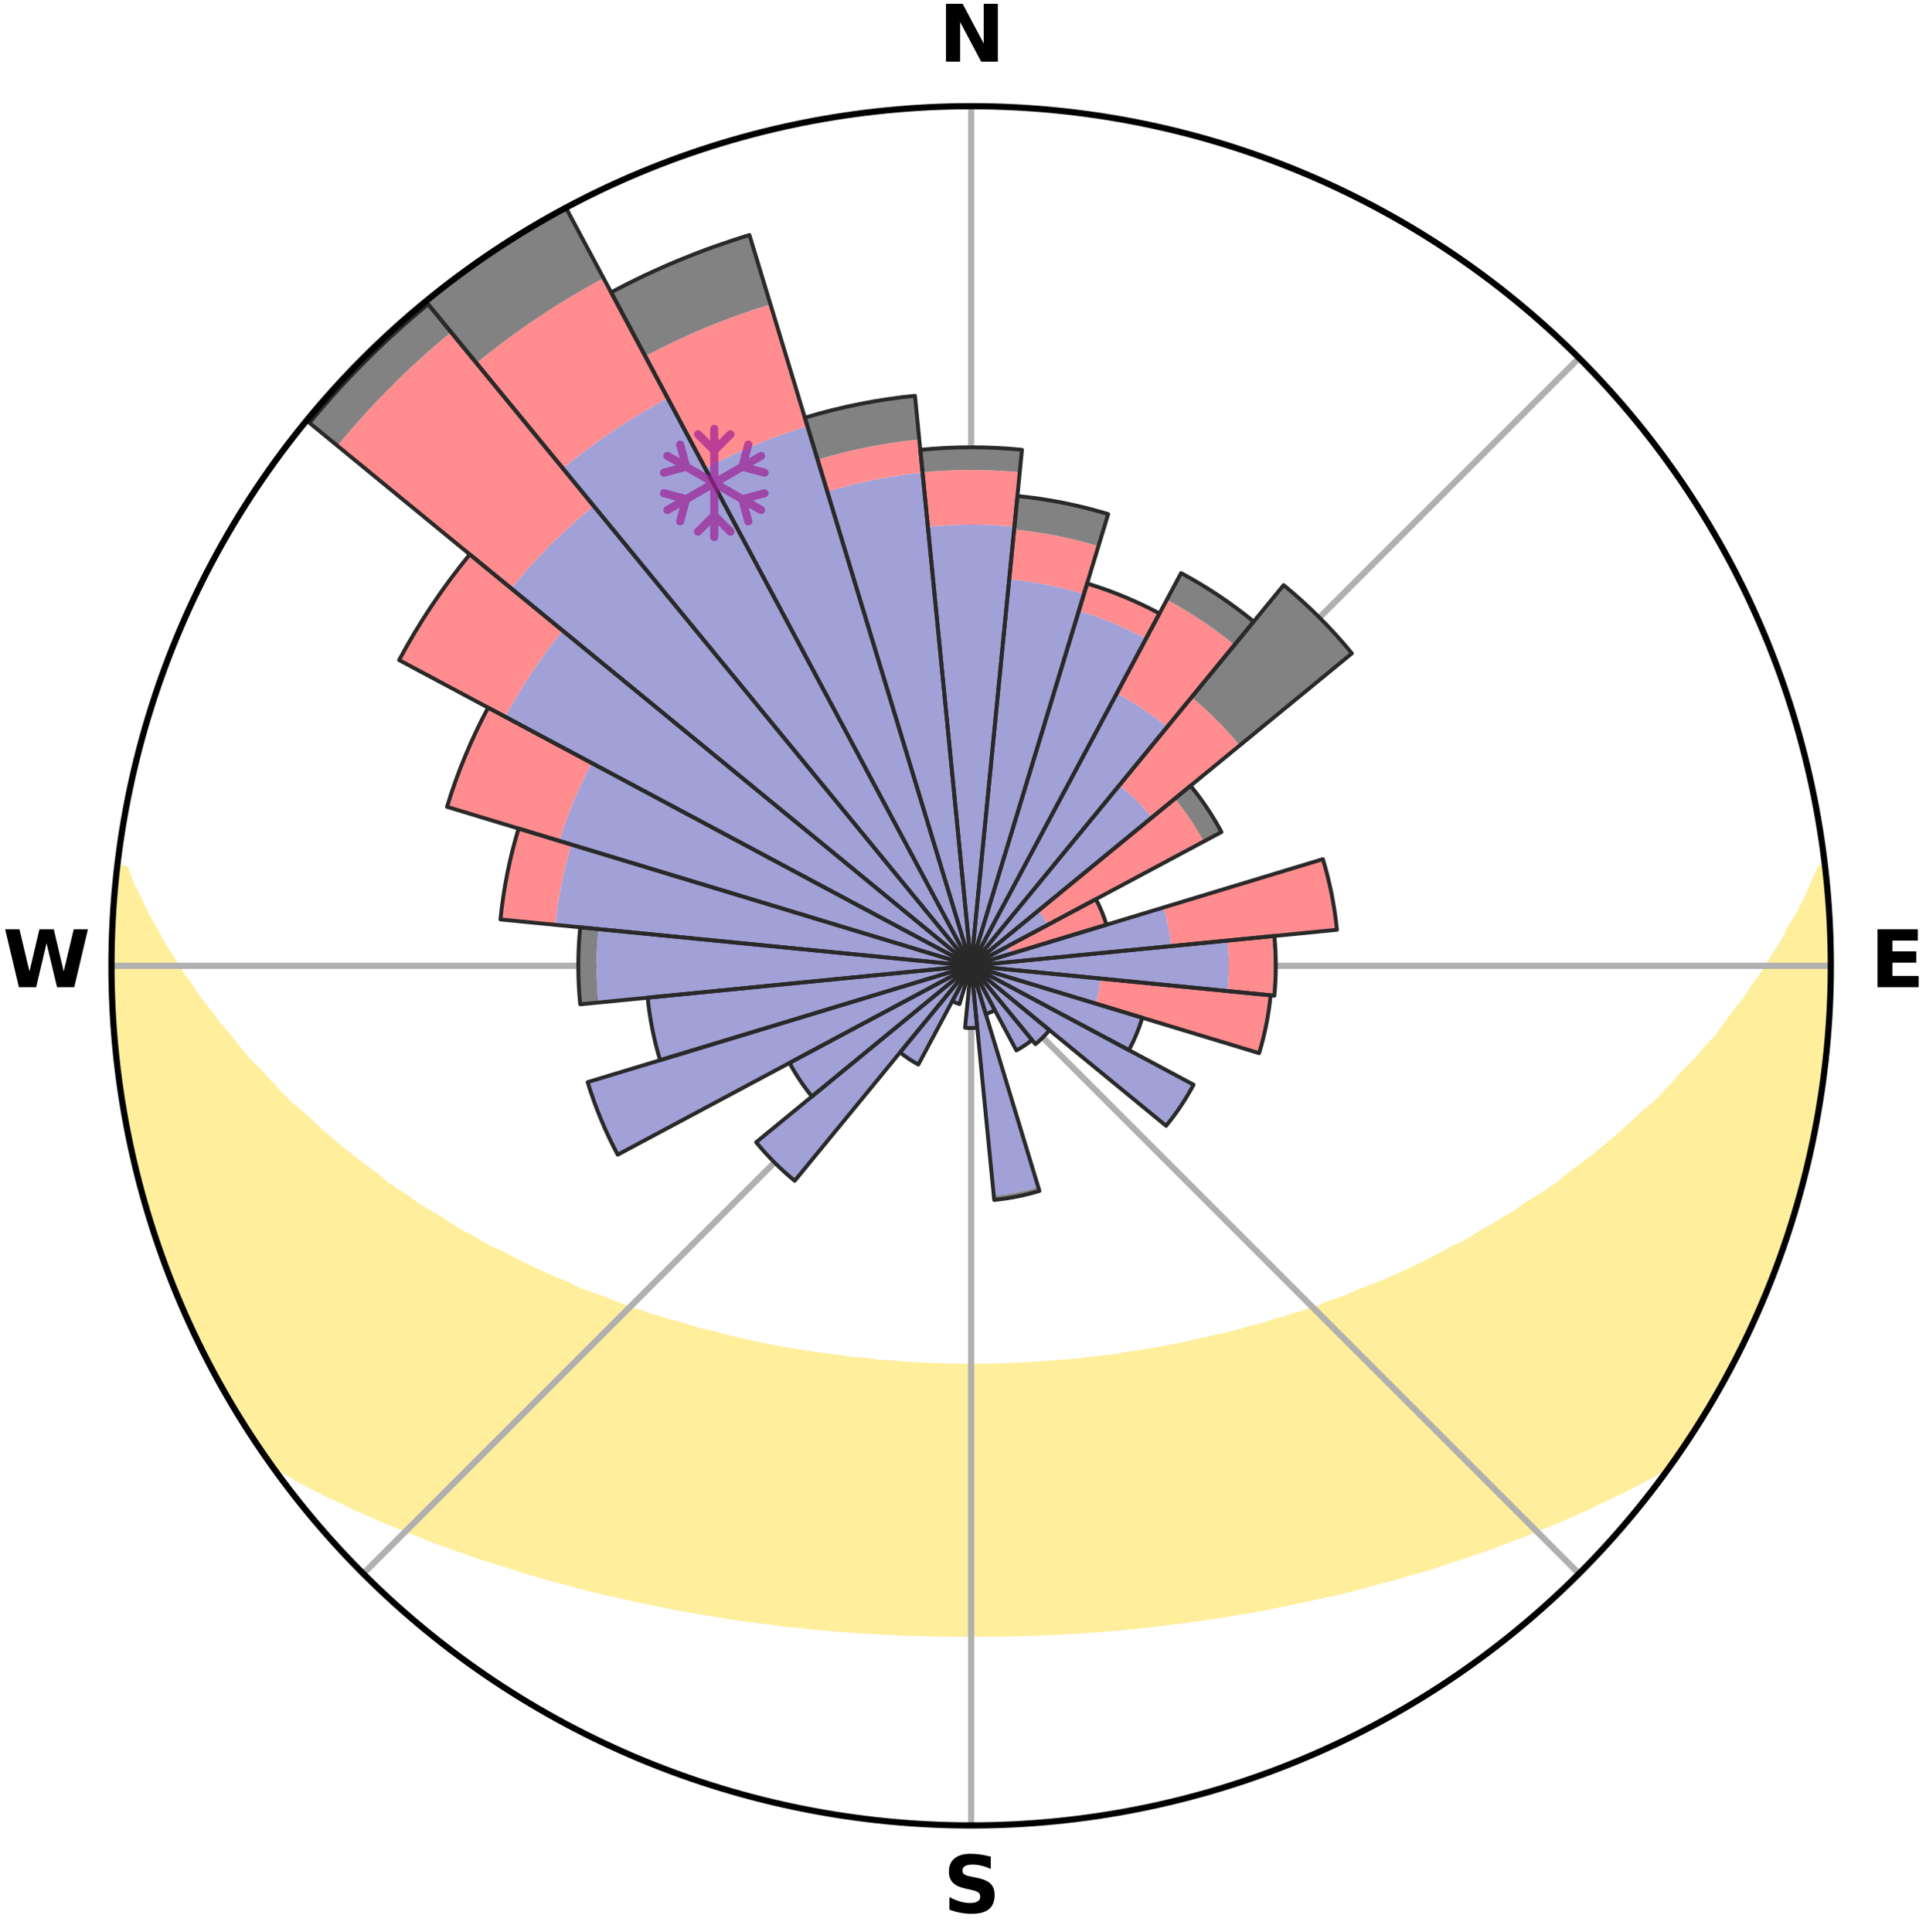 <?xml version="1.0" encoding="utf-8" standalone="no"?>
<!DOCTYPE svg PUBLIC "-//W3C//DTD SVG 1.1//EN"
  "http://www.w3.org/Graphics/SVG/1.1/DTD/svg11.dtd">
<svg xmlns:xlink="http://www.w3.org/1999/xlink" width="248.41pt" height="249.158pt" viewBox="0 0 248.41 249.158" xmlns="http://www.w3.org/2000/svg" version="1.1">
 <title>Ski Rose for Les Rousses</title>
 <defs>
  <style type="text/css">*{stroke-linejoin: round; stroke-linecap: butt}</style>
 </defs>
 <g id="figure_1">
  <g id="patch_1">
   <path d="M 0 249.158 
L 248.41 249.158 
L 248.41 0 
L 0 0 
z
" style="fill: #ffffff"/>
  </g>
  <g id="axes_1">
   <g id="patch_2">
    <path d="M 236.135 124.579 
C 236.135 110.018 233.267 95.599 227.695 82.147 
C 222.122 68.695 213.955 56.471 203.659 46.175 
C 193.363 35.879 181.139 27.711 167.687 22.139 
C 154.235 16.567 139.815 13.699 125.255 13.699 
C 110.694 13.699 96.275 16.567 82.823 22.139 
C 69.371 27.711 57.147 35.879 46.851 46.175 
C 36.555 56.471 28.387 68.695 22.815 82.147 
C 17.243 95.599 14.375 110.018 14.375 124.579 
C 14.375 139.14 17.243 153.559 22.815 167.011 
C 28.387 180.463 36.555 192.687 46.851 202.983 
C 57.147 213.279 69.371 221.447 82.823 227.019 
C 96.275 232.591 110.694 235.459 125.255 235.459 
C 139.815 235.459 154.235 232.591 167.687 227.019 
C 181.139 221.447 193.363 213.279 203.659 202.983 
C 213.955 192.687 222.122 180.463 227.695 167.011 
C 233.267 153.559 236.135 139.14 236.135 124.579 
M 125.255 124.579 
C 125.255 124.579 125.255 124.579 125.255 124.579 
C 125.255 124.579 125.255 124.579 125.255 124.579 
C 125.255 124.579 125.255 124.579 125.255 124.579 
C 125.255 124.579 125.255 124.579 125.255 124.579 
C 125.255 124.579 125.255 124.579 125.255 124.579 
C 125.255 124.579 125.255 124.579 125.255 124.579 
C 125.255 124.579 125.255 124.579 125.255 124.579 
C 125.255 124.579 125.255 124.579 125.255 124.579 
C 125.255 124.579 125.255 124.579 125.255 124.579 
C 125.255 124.579 125.255 124.579 125.255 124.579 
C 125.255 124.579 125.255 124.579 125.255 124.579 
C 125.255 124.579 125.255 124.579 125.255 124.579 
C 125.255 124.579 125.255 124.579 125.255 124.579 
C 125.255 124.579 125.255 124.579 125.255 124.579 
C 125.255 124.579 125.255 124.579 125.255 124.579 
C 125.255 124.579 125.255 124.579 125.255 124.579 
z
" style="fill: #ffffff"/>
   </g>
   <g id="PolyCollection_1">
    <defs>
     <path id="m19cad4a9f5" d="M 235.257 -137.112 
L 234.893 -137.071 
L 233.962 -135.046 
L 233.146 -133.07 
L 232.07 -131.112 
L 230.938 -129.193 
L 229.967 -127.321 
L 228.749 -125.482 
L 227.702 -123.685 
L 226.412 -121.93 
L 225.301 -120.211 
L 223.949 -118.543 
L 222.78 -116.904 
L 221.585 -115.304 
L 220.156 -113.766 
L 218.913 -112.249 
L 217.441 -110.802 
L 216.156 -109.367 
L 214.852 -107.973 
L 213.531 -106.619 
L 211.992 -105.35 
L 210.64 -104.08 
L 209.276 -102.85 
L 207.898 -101.66 
L 206.51 -100.51 
L 205.113 -99.4 
L 203.707 -98.329 
L 202.293 -97.298 
L 201.06 -96.237 
L 199.634 -95.28 
L 198.205 -94.362 
L 196.773 -93.482 
L 195.516 -92.559 
L 194.081 -91.751 
L 192.817 -90.894 
L 191.383 -90.155 
L 190.115 -89.363 
L 188.846 -88.601 
L 187.419 -87.961 
L 186.153 -87.261 
L 184.887 -86.589 
L 183.623 -85.946 
L 182.362 -85.33 
L 181.104 -84.742 
L 179.85 -84.181 
L 178.6 -83.646 
L 177.356 -83.136 
L 176.118 -82.651 
L 174.887 -82.189 
L 173.781 -81.647 
L 172.561 -81.231 
L 171.349 -80.837 
L 170.254 -80.359 
L 169.056 -80.006 
L 167.969 -79.568 
L 166.787 -79.254 
L 165.709 -78.854 
L 164.545 -78.576 
L 163.478 -78.211 
L 162.414 -77.863 
L 161.277 -77.634 
L 160.226 -77.318 
L 159.18 -77.018 
L 158.139 -76.733 
L 157.039 -76.559 
L 156.011 -76.301 
L 154.99 -76.056 
L 153.973 -75.825 
L 152.963 -75.606 
L 151.958 -75.399 
L 150.958 -75.203 
L 149.965 -75.018 
L 148.977 -74.844 
L 147.995 -74.68 
L 147.019 -74.525 
L 146.048 -74.379 
L 145.083 -74.242 
L 144.149 -74.045 
L 143.192 -73.927 
L 142.24 -73.816 
L 141.293 -73.713 
L 140.351 -73.616 
L 139.428 -73.472 
L 138.493 -73.391 
L 137.562 -73.315 
L 136.635 -73.245 
L 135.712 -73.18 
L 134.799 -73.083 
L 133.881 -73.032 
L 132.966 -72.984 
L 132.057 -72.915 
L 131.145 -72.879 
L 130.236 -72.848 
L 129.328 -72.82 
L 128.423 -72.785 
L 127.517 -72.768 
L 126.612 -72.755 
L 125.707 -72.745 
L 124.803 -72.746 
L 123.898 -72.755 
L 122.993 -72.768 
L 122.088 -72.797 
L 121.181 -72.821 
L 120.274 -72.848 
L 119.367 -72.902 
L 118.457 -72.942 
L 117.544 -72.985 
L 116.629 -73.032 
L 115.718 -73.121 
L 114.798 -73.181 
L 113.875 -73.246 
L 112.948 -73.316 
L 112.03 -73.442 
L 111.097 -73.527 
L 110.159 -73.617 
L 109.217 -73.714 
L 108.291 -73.88 
L 107.342 -73.994 
L 106.387 -74.115 
L 105.427 -74.244 
L 104.462 -74.381 
L 103.492 -74.527 
L 102.515 -74.682 
L 101.533 -74.846 
L 100.546 -75.02 
L 99.553 -75.205 
L 98.553 -75.401 
L 97.549 -75.609 
L 96.538 -75.828 
L 95.522 -76.06 
L 94.5 -76.304 
L 93.473 -76.562 
L 92.441 -76.834 
L 91.403 -77.121 
L 90.286 -77.322 
L 89.236 -77.638 
L 88.18 -77.97 
L 87.121 -78.319 
L 85.968 -78.581 
L 84.897 -78.963 
L 83.727 -79.259 
L 82.646 -79.679 
L 81.459 -80.012 
L 80.369 -80.47 
L 79.167 -80.843 
L 78.07 -81.342 
L 76.854 -81.758 
L 75.631 -82.196 
L 74.4 -82.657 
L 73.291 -83.245 
L 72.052 -83.755 
L 70.806 -84.289 
L 69.556 -84.85 
L 68.302 -85.437 
L 67.045 -86.051 
L 65.785 -86.693 
L 64.524 -87.363 
L 63.105 -87.97 
L 61.839 -88.7 
L 60.574 -89.46 
L 59.144 -90.164 
L 57.88 -90.987 
L 56.62 -91.842 
L 55.189 -92.648 
L 53.758 -93.491 
L 52.508 -94.446 
L 51.082 -95.362 
L 49.66 -96.315 
L 48.43 -97.374 
L 47.021 -98.402 
L 45.619 -99.47 
L 44.224 -100.577 
L 42.84 -101.723 
L 41.466 -102.91 
L 40.105 -104.136 
L 38.757 -105.403 
L 37.221 -106.668 
L 35.903 -108.019 
L 34.602 -109.409 
L 33.321 -110.839 
L 31.852 -112.282 
L 30.612 -113.796 
L 29.395 -115.349 
L 27.993 -116.924 
L 26.826 -118.559 
L 25.477 -120.223 
L 24.368 -121.937 
L 23.08 -123.687 
L 22.035 -125.48 
L 20.818 -127.314 
L 19.847 -129.181 
L 18.715 -131.095 
L 17.836 -133.033 
L 16.815 -135.021 
L 16.061 -137.02 
L 15.146 -137.124 
L 15.146 -137.124 
L 14.934 -135.202 
L 14.819 -133.271 
L 14.619 -131.346 
L 14.569 -129.412 
L 14.436 -127.481 
L 14.385 -125.547 
L 14.499 -123.613 
L 14.465 -121.678 
L 14.508 -119.744 
L 14.65 -117.814 
L 14.895 -115.894 
L 14.919 -113.955 
L 15.154 -112.035 
L 15.418 -110.119 
L 15.611 -108.193 
L 15.937 -106.286 
L 16.292 -104.384 
L 16.677 -102.489 
L 17.091 -100.6 
L 17.445 -98.696 
L 17.921 -96.821 
L 18.426 -94.953 
L 18.962 -93.094 
L 19.528 -91.243 
L 20.123 -89.403 
L 20.749 -87.572 
L 21.406 -85.752 
L 22.093 -83.943 
L 22.893 -82.179 
L 23.642 -80.396 
L 24.417 -78.625 
L 25.232 -76.871 
L 26.081 -75.133 
L 26.964 -73.412 
L 27.82 -71.676 
L 28.778 -69.995 
L 29.722 -68.306 
L 30.716 -66.646 
L 31.743 -65.005 
L 32.805 -63.388 
L 33.876 -61.776 
L 35.293 -60.41 
L 37.1 -59.348 
L 38.87 -58.293 
L 40.719 -57.337 
L 42.575 -56.423 
L 44.438 -55.555 
L 46.241 -54.673 
L 48.1 -53.879 
L 49.901 -53.071 
L 51.756 -52.351 
L 53.549 -51.611 
L 55.339 -50.903 
L 57.123 -50.226 
L 58.901 -49.58 
L 60.673 -48.963 
L 62.437 -48.374 
L 64.193 -47.813 
L 65.94 -47.279 
L 67.64 -46.717 
L 69.371 -46.233 
L 71.061 -45.726 
L 72.775 -45.29 
L 74.446 -44.825 
L 76.114 -44.389 
L 77.771 -43.968 
L 79.449 -43.618 
L 81.094 -43.244 
L 82.727 -42.884 
L 84.356 -42.55 
L 85.975 -42.227 
L 87.569 -41.885 
L 89.177 -41.605 
L 90.774 -41.335 
L 92.366 -41.087 
L 93.937 -40.815 
L 95.513 -40.592 
L 97.085 -40.389 
L 98.639 -40.166 
L 100.197 -39.984 
L 101.741 -39.79 
L 103.289 -39.642 
L 104.823 -39.476 
L 106.354 -39.325 
L 107.885 -39.205 
L 109.409 -39.08 
L 110.928 -38.968 
L 112.448 -38.889 
L 113.962 -38.801 
L 115.473 -38.726 
L 116.982 -38.664 
L 118.49 -38.618 
L 119.995 -38.578 
L 121.499 -38.55 
L 123.002 -38.534 
L 124.504 -38.529 
L 126.006 -38.529 
L 127.508 -38.534 
L 129.011 -38.55 
L 130.515 -38.579 
L 132.02 -38.614 
L 133.527 -38.665 
L 135.036 -38.727 
L 136.548 -38.803 
L 138.061 -38.891 
L 139.581 -38.969 
L 141.101 -39.081 
L 142.624 -39.207 
L 144.155 -39.327 
L 145.686 -39.478 
L 147.228 -39.613 
L 148.768 -39.792 
L 150.312 -39.986 
L 151.869 -40.168 
L 153.423 -40.392 
L 154.995 -40.594 
L 156.572 -40.818 
L 158.142 -41.09 
L 159.735 -41.337 
L 161.332 -41.608 
L 162.94 -41.888 
L 164.533 -42.23 
L 166.152 -42.553 
L 167.781 -42.887 
L 169.414 -43.248 
L 171.059 -43.621 
L 172.736 -43.971 
L 174.393 -44.392 
L 176.061 -44.829 
L 177.732 -45.294 
L 179.446 -45.73 
L 181.136 -46.237 
L 182.867 -46.72 
L 184.608 -47.228 
L 186.314 -47.818 
L 188.07 -48.379 
L 189.834 -48.967 
L 191.605 -49.584 
L 193.383 -50.231 
L 195.167 -50.907 
L 196.956 -51.615 
L 198.75 -52.356 
L 200.605 -53.074 
L 202.407 -53.883 
L 204.264 -54.677 
L 206.067 -55.559 
L 207.931 -56.426 
L 209.785 -57.341 
L 211.636 -58.296 
L 213.466 -59.307 
L 215.276 -60.368 
L 216.63 -61.779 
L 217.716 -63.38 
L 218.769 -65.004 
L 219.794 -66.645 
L 220.758 -68.324 
L 221.726 -69.998 
L 222.685 -71.679 
L 223.484 -73.444 
L 224.477 -75.109 
L 225.306 -76.857 
L 226.144 -78.601 
L 226.887 -80.388 
L 227.693 -82.148 
L 228.384 -83.956 
L 229.086 -85.758 
L 229.742 -87.578 
L 230.351 -89.415 
L 230.913 -91.265 
L 231.538 -93.096 
L 232.068 -94.957 
L 232.494 -96.845 
L 233.047 -98.7 
L 233.385 -100.607 
L 233.822 -102.491 
L 234.254 -104.377 
L 234.469 -106.303 
L 234.819 -108.205 
L 235.129 -110.114 
L 235.384 -112.031 
L 235.619 -113.952 
L 235.635 -115.892 
L 235.793 -117.818 
L 235.905 -119.748 
L 235.992 -121.679 
L 236.044 -123.612 
L 236.06 -125.546 
L 236.034 -127.48 
L 235.982 -129.413 
L 235.896 -131.346 
L 235.778 -133.277 
L 235.619 -135.206 
L 235.257 -137.112 
z
" style="stroke: #ffee9c"/>
    </defs>
    <g clip-path="url(#p5d4b233ba4)">
     <use xlink:href="#m19cad4a9f5" x="0" y="249.158" style="fill: #ffee9c; stroke: #ffee9c"/>
    </g>
   </g>
   <g id="matplotlib.axis_1">
    <g id="xtick_1">
     <g id="line2d_1">
      <path d="M 125.255 124.579 
L 125.255 13.699 
" clip-path="url(#p5d4b233ba4)" style="fill: none; stroke: #b0b0b0; stroke-width: 0.8; stroke-linecap: square"/>
     </g>
     <g id="text_1">
      <!-- N -->
      <g transform="translate(121.07 7.958) scale(0.1 -0.1)">
       <defs>
        <path id="DejaVuSans-Bold-4e" d="M 588 4666 
L 1931 4666 
L 3628 1466 
L 3628 4666 
L 4769 4666 
L 4769 0 
L 3425 0 
L 1728 3200 
L 1728 0 
L 588 0 
L 588 4666 
z
" transform="scale(0.016)"/>
       </defs>
       <use xlink:href="#DejaVuSans-Bold-4e"/>
      </g>
     </g>
    </g>
    <g id="xtick_2">
     <g id="line2d_2">
      <path d="M 125.255 124.579 
L 203.659 46.175 
" clip-path="url(#p5d4b233ba4)" style="fill: none; stroke: #b0b0b0; stroke-width: 0.8; stroke-linecap: square"/>
     </g>
    </g>
    <g id="xtick_3">
     <g id="line2d_3">
      <path d="M 125.255 124.579 
L 236.135 124.579 
" clip-path="url(#p5d4b233ba4)" style="fill: none; stroke: #b0b0b0; stroke-width: 0.8; stroke-linecap: square"/>
     </g>
     <g id="text_2">
      <!-- E -->
      <g transform="translate(241.219 127.338) scale(0.1 -0.1)">
       <defs>
        <path id="DejaVuSans-Bold-45" d="M 588 4666 
L 3834 4666 
L 3834 3756 
L 1791 3756 
L 1791 2888 
L 3713 2888 
L 3713 1978 
L 1791 1978 
L 1791 909 
L 3903 909 
L 3903 0 
L 588 0 
L 588 4666 
z
" transform="scale(0.016)"/>
       </defs>
       <use xlink:href="#DejaVuSans-Bold-45"/>
      </g>
     </g>
    </g>
    <g id="xtick_4">
     <g id="line2d_4">
      <path d="M 125.255 124.579 
L 203.659 202.983 
" clip-path="url(#p5d4b233ba4)" style="fill: none; stroke: #b0b0b0; stroke-width: 0.8; stroke-linecap: square"/>
     </g>
    </g>
    <g id="xtick_5">
     <g id="line2d_5">
      <path d="M 125.255 124.579 
L 125.255 235.459 
" clip-path="url(#p5d4b233ba4)" style="fill: none; stroke: #b0b0b0; stroke-width: 0.8; stroke-linecap: square"/>
     </g>
     <g id="text_3">
      <!-- S -->
      <g transform="translate(121.654 246.718) scale(0.1 -0.1)">
       <defs>
        <path id="DejaVuSans-Bold-53" d="M 3834 4519 
L 3834 3531 
Q 3450 3703 3084 3790 
Q 2719 3878 2394 3878 
Q 1963 3878 1756 3759 
Q 1550 3641 1550 3391 
Q 1550 3203 1689 3098 
Q 1828 2994 2194 2919 
L 2706 2816 
Q 3484 2659 3812 2340 
Q 4141 2022 4141 1434 
Q 4141 663 3683 286 
Q 3225 -91 2284 -91 
Q 1841 -91 1394 -6 
Q 947 78 500 244 
L 500 1259 
Q 947 1022 1364 901 
Q 1781 781 2169 781 
Q 2563 781 2772 912 
Q 2981 1044 2981 1288 
Q 2981 1506 2839 1625 
Q 2697 1744 2272 1838 
L 1806 1941 
Q 1106 2091 782 2419 
Q 459 2747 459 3303 
Q 459 4000 909 4375 
Q 1359 4750 2203 4750 
Q 2588 4750 2994 4692 
Q 3400 4634 3834 4519 
z
" transform="scale(0.016)"/>
       </defs>
       <use xlink:href="#DejaVuSans-Bold-53"/>
      </g>
     </g>
    </g>
    <g id="xtick_6">
     <g id="line2d_6">
      <path d="M 125.255 124.579 
L 46.851 202.983 
" clip-path="url(#p5d4b233ba4)" style="fill: none; stroke: #b0b0b0; stroke-width: 0.8; stroke-linecap: square"/>
     </g>
    </g>
    <g id="xtick_7">
     <g id="line2d_7">
      <path d="M 125.255 124.579 
L 14.375 124.579 
" clip-path="url(#p5d4b233ba4)" style="fill: none; stroke: #b0b0b0; stroke-width: 0.8; stroke-linecap: square"/>
     </g>
     <g id="text_4">
      <!-- W -->
      <g transform="translate(0.36 127.338) scale(0.1 -0.1)">
       <defs>
        <path id="DejaVuSans-Bold-57" d="M 191 4666 
L 1344 4666 
L 2150 1275 
L 2950 4666 
L 4109 4666 
L 4909 1275 
L 5716 4666 
L 6859 4666 
L 5759 0 
L 4372 0 
L 3525 3547 
L 2688 0 
L 1300 0 
L 191 4666 
z
" transform="scale(0.016)"/>
       </defs>
       <use xlink:href="#DejaVuSans-Bold-57"/>
      </g>
     </g>
    </g>
    <g id="xtick_8">
     <g id="line2d_8">
      <path d="M 125.255 124.579 
L 46.851 46.175 
" clip-path="url(#p5d4b233ba4)" style="fill: none; stroke: #b0b0b0; stroke-width: 0.8; stroke-linecap: square"/>
     </g>
    </g>
   </g>
   <g id="matplotlib.axis_2"/>
   <g id="patch_3">
    <path d="M 125.255 124.579 
C 125.255 124.579 125.255 124.579 125.255 124.579 
C 125.255 124.579 125.255 124.579 125.255 124.579 
L 125.255 124.579 
C 125.255 124.579 125.255 124.579 125.255 124.579 
C 125.255 124.579 125.255 124.579 125.255 124.579 
z
" clip-path="url(#p5d4b233ba4)" style="fill: #d9d9d9"/>
   </g>
   <g id="patch_4">
    <path d="M 125.255 124.579 
C 125.255 124.579 125.255 124.579 125.255 124.579 
C 125.255 124.579 125.255 124.579 125.255 124.579 
L 125.255 124.579 
C 125.255 124.579 125.255 124.579 125.255 124.579 
C 125.255 124.579 125.255 124.579 125.255 124.579 
z
" clip-path="url(#p5d4b233ba4)" style="fill: #d9d9d9"/>
   </g>
   <g id="patch_5">
    <path d="M 125.255 124.579 
C 125.255 124.579 125.255 124.579 125.255 124.579 
C 125.255 124.579 125.255 124.579 125.255 124.579 
L 125.255 124.579 
C 125.255 124.579 125.255 124.579 125.255 124.579 
C 125.255 124.579 125.255 124.579 125.255 124.579 
z
" clip-path="url(#p5d4b233ba4)" style="fill: #d9d9d9"/>
   </g>
   <g id="patch_6">
    <path d="M 125.255 124.579 
C 125.255 124.579 125.255 124.579 125.255 124.579 
C 125.255 124.579 125.255 124.579 125.255 124.579 
L 125.255 124.579 
C 125.255 124.579 125.255 124.579 125.255 124.579 
C 125.255 124.579 125.255 124.579 125.255 124.579 
z
" clip-path="url(#p5d4b233ba4)" style="fill: #d9d9d9"/>
   </g>
   <g id="patch_7">
    <path d="M 125.255 124.579 
C 125.255 124.579 125.255 124.579 125.255 124.579 
C 125.255 124.579 125.255 124.579 125.255 124.579 
L 125.255 124.579 
C 125.255 124.579 125.255 124.579 125.255 124.579 
C 125.255 124.579 125.255 124.579 125.255 124.579 
z
" clip-path="url(#p5d4b233ba4)" style="fill: #d9d9d9"/>
   </g>
   <g id="patch_8">
    <path d="M 125.255 124.579 
C 125.255 124.579 125.255 124.579 125.255 124.579 
C 125.255 124.579 125.255 124.579 125.255 124.579 
L 125.255 124.579 
C 125.255 124.579 125.255 124.579 125.255 124.579 
C 125.255 124.579 125.255 124.579 125.255 124.579 
z
" clip-path="url(#p5d4b233ba4)" style="fill: #d9d9d9"/>
   </g>
   <g id="patch_9">
    <path d="M 125.255 124.579 
C 125.255 124.579 125.255 124.579 125.255 124.579 
C 125.255 124.579 125.255 124.579 125.255 124.579 
L 125.255 124.579 
C 125.255 124.579 125.255 124.579 125.255 124.579 
C 125.255 124.579 125.255 124.579 125.255 124.579 
z
" clip-path="url(#p5d4b233ba4)" style="fill: #d9d9d9"/>
   </g>
   <g id="patch_10">
    <path d="M 125.255 124.579 
C 125.255 124.579 125.255 124.579 125.255 124.579 
C 125.255 124.579 125.255 124.579 125.255 124.579 
L 125.255 124.579 
C 125.255 124.579 125.255 124.579 125.255 124.579 
C 125.255 124.579 125.255 124.579 125.255 124.579 
z
" clip-path="url(#p5d4b233ba4)" style="fill: #d9d9d9"/>
   </g>
   <g id="patch_11">
    <path d="M 125.255 124.579 
C 125.255 124.579 125.255 124.579 125.255 124.579 
C 125.255 124.579 125.255 124.579 125.255 124.579 
L 125.255 124.579 
C 125.255 124.579 125.255 124.579 125.255 124.579 
C 125.255 124.579 125.255 124.579 125.255 124.579 
z
" clip-path="url(#p5d4b233ba4)" style="fill: #d9d9d9"/>
   </g>
   <g id="patch_12">
    <path d="M 125.255 124.579 
C 125.255 124.579 125.255 124.579 125.255 124.579 
C 125.255 124.579 125.255 124.579 125.255 124.579 
L 125.255 124.579 
C 125.255 124.579 125.255 124.579 125.255 124.579 
C 125.255 124.579 125.255 124.579 125.255 124.579 
z
" clip-path="url(#p5d4b233ba4)" style="fill: #d9d9d9"/>
   </g>
   <g id="patch_13">
    <path d="M 125.255 124.579 
C 125.255 124.579 125.255 124.579 125.255 124.579 
C 125.255 124.579 125.255 124.579 125.255 124.579 
L 125.255 124.579 
C 125.255 124.579 125.255 124.579 125.255 124.579 
C 125.255 124.579 125.255 124.579 125.255 124.579 
z
" clip-path="url(#p5d4b233ba4)" style="fill: #d9d9d9"/>
   </g>
   <g id="patch_14">
    <path d="M 125.255 124.579 
C 125.255 124.579 125.255 124.579 125.255 124.579 
C 125.255 124.579 125.255 124.579 125.255 124.579 
L 125.255 124.579 
C 125.255 124.579 125.255 124.579 125.255 124.579 
C 125.255 124.579 125.255 124.579 125.255 124.579 
z
" clip-path="url(#p5d4b233ba4)" style="fill: #d9d9d9"/>
   </g>
   <g id="patch_15">
    <path d="M 125.255 124.579 
C 125.255 124.579 125.255 124.579 125.255 124.579 
C 125.255 124.579 125.255 124.579 125.255 124.579 
L 125.255 124.579 
C 125.255 124.579 125.255 124.579 125.255 124.579 
C 125.255 124.579 125.255 124.579 125.255 124.579 
z
" clip-path="url(#p5d4b233ba4)" style="fill: #d9d9d9"/>
   </g>
   <g id="patch_16">
    <path d="M 125.255 124.579 
C 125.255 124.579 125.255 124.579 125.255 124.579 
C 125.255 124.579 125.255 124.579 125.255 124.579 
L 125.255 124.579 
C 125.255 124.579 125.255 124.579 125.255 124.579 
C 125.255 124.579 125.255 124.579 125.255 124.579 
z
" clip-path="url(#p5d4b233ba4)" style="fill: #d9d9d9"/>
   </g>
   <g id="patch_17">
    <path d="M 125.255 124.579 
C 125.255 124.579 125.255 124.579 125.255 124.579 
C 125.255 124.579 125.255 124.579 125.255 124.579 
L 125.255 124.579 
C 125.255 124.579 125.255 124.579 125.255 124.579 
C 125.255 124.579 125.255 124.579 125.255 124.579 
z
" clip-path="url(#p5d4b233ba4)" style="fill: #d9d9d9"/>
   </g>
   <g id="patch_18">
    <path d="M 125.255 124.579 
C 125.255 124.579 125.255 124.579 125.255 124.579 
C 125.255 124.579 125.255 124.579 125.255 124.579 
L 125.255 124.579 
C 125.255 124.579 125.255 124.579 125.255 124.579 
C 125.255 124.579 125.255 124.579 125.255 124.579 
z
" clip-path="url(#p5d4b233ba4)" style="fill: #d9d9d9"/>
   </g>
   <g id="patch_19">
    <path d="M 125.255 124.579 
C 125.255 124.579 125.255 124.579 125.255 124.579 
C 125.255 124.579 125.255 124.579 125.255 124.579 
L 125.255 124.579 
C 125.255 124.579 125.255 124.579 125.255 124.579 
C 125.255 124.579 125.255 124.579 125.255 124.579 
z
" clip-path="url(#p5d4b233ba4)" style="fill: #d9d9d9"/>
   </g>
   <g id="patch_20">
    <path d="M 125.255 124.579 
C 125.255 124.579 125.255 124.579 125.255 124.579 
C 125.255 124.579 125.255 124.579 125.255 124.579 
L 125.255 124.579 
C 125.255 124.579 125.255 124.579 125.255 124.579 
C 125.255 124.579 125.255 124.579 125.255 124.579 
z
" clip-path="url(#p5d4b233ba4)" style="fill: #d9d9d9"/>
   </g>
   <g id="patch_21">
    <path d="M 125.255 124.579 
C 125.255 124.579 125.255 124.579 125.255 124.579 
C 125.255 124.579 125.255 124.579 125.255 124.579 
L 125.255 124.579 
C 125.255 124.579 125.255 124.579 125.255 124.579 
C 125.255 124.579 125.255 124.579 125.255 124.579 
z
" clip-path="url(#p5d4b233ba4)" style="fill: #d9d9d9"/>
   </g>
   <g id="patch_22">
    <path d="M 125.255 124.579 
C 125.255 124.579 125.255 124.579 125.255 124.579 
C 125.255 124.579 125.255 124.579 125.255 124.579 
L 125.255 124.579 
C 125.255 124.579 125.255 124.579 125.255 124.579 
C 125.255 124.579 125.255 124.579 125.255 124.579 
z
" clip-path="url(#p5d4b233ba4)" style="fill: #d9d9d9"/>
   </g>
   <g id="patch_23">
    <path d="M 125.255 124.579 
C 125.255 124.579 125.255 124.579 125.255 124.579 
C 125.255 124.579 125.255 124.579 125.255 124.579 
L 125.255 124.579 
C 125.255 124.579 125.255 124.579 125.255 124.579 
C 125.255 124.579 125.255 124.579 125.255 124.579 
z
" clip-path="url(#p5d4b233ba4)" style="fill: #d9d9d9"/>
   </g>
   <g id="patch_24">
    <path d="M 125.255 124.579 
C 125.255 124.579 125.255 124.579 125.255 124.579 
C 125.255 124.579 125.255 124.579 125.255 124.579 
L 125.255 124.579 
C 125.255 124.579 125.255 124.579 125.255 124.579 
C 125.255 124.579 125.255 124.579 125.255 124.579 
z
" clip-path="url(#p5d4b233ba4)" style="fill: #d9d9d9"/>
   </g>
   <g id="patch_25">
    <path d="M 125.255 124.579 
C 125.255 124.579 125.255 124.579 125.255 124.579 
C 125.255 124.579 125.255 124.579 125.255 124.579 
L 125.255 124.579 
C 125.255 124.579 125.255 124.579 125.255 124.579 
C 125.255 124.579 125.255 124.579 125.255 124.579 
z
" clip-path="url(#p5d4b233ba4)" style="fill: #d9d9d9"/>
   </g>
   <g id="patch_26">
    <path d="M 125.255 124.579 
C 125.255 124.579 125.255 124.579 125.255 124.579 
C 125.255 124.579 125.255 124.579 125.255 124.579 
L 125.255 124.579 
C 125.255 124.579 125.255 124.579 125.255 124.579 
C 125.255 124.579 125.255 124.579 125.255 124.579 
z
" clip-path="url(#p5d4b233ba4)" style="fill: #d9d9d9"/>
   </g>
   <g id="patch_27">
    <path d="M 125.255 124.579 
C 125.255 124.579 125.255 124.579 125.255 124.579 
C 125.255 124.579 125.255 124.579 125.255 124.579 
L 125.255 124.579 
C 125.255 124.579 125.255 124.579 125.255 124.579 
C 125.255 124.579 125.255 124.579 125.255 124.579 
z
" clip-path="url(#p5d4b233ba4)" style="fill: #d9d9d9"/>
   </g>
   <g id="patch_28">
    <path d="M 125.255 124.579 
C 125.255 124.579 125.255 124.579 125.255 124.579 
C 125.255 124.579 125.255 124.579 125.255 124.579 
L 125.255 124.579 
C 125.255 124.579 125.255 124.579 125.255 124.579 
C 125.255 124.579 125.255 124.579 125.255 124.579 
z
" clip-path="url(#p5d4b233ba4)" style="fill: #d9d9d9"/>
   </g>
   <g id="patch_29">
    <path d="M 125.255 124.579 
C 125.255 124.579 125.255 124.579 125.255 124.579 
C 125.255 124.579 125.255 124.579 125.255 124.579 
L 125.255 124.579 
C 125.255 124.579 125.255 124.579 125.255 124.579 
C 125.255 124.579 125.255 124.579 125.255 124.579 
z
" clip-path="url(#p5d4b233ba4)" style="fill: #d9d9d9"/>
   </g>
   <g id="patch_30">
    <path d="M 125.255 124.579 
C 125.255 124.579 125.255 124.579 125.255 124.579 
C 125.255 124.579 125.255 124.579 125.255 124.579 
L 125.255 124.579 
C 125.255 124.579 125.255 124.579 125.255 124.579 
C 125.255 124.579 125.255 124.579 125.255 124.579 
z
" clip-path="url(#p5d4b233ba4)" style="fill: #d9d9d9"/>
   </g>
   <g id="patch_31">
    <path d="M 125.255 124.579 
C 125.255 124.579 125.255 124.579 125.255 124.579 
C 125.255 124.579 125.255 124.579 125.255 124.579 
L 125.255 124.579 
C 125.255 124.579 125.255 124.579 125.255 124.579 
C 125.255 124.579 125.255 124.579 125.255 124.579 
z
" clip-path="url(#p5d4b233ba4)" style="fill: #d9d9d9"/>
   </g>
   <g id="patch_32">
    <path d="M 125.255 124.579 
C 125.255 124.579 125.255 124.579 125.255 124.579 
C 125.255 124.579 125.255 124.579 125.255 124.579 
L 125.255 124.579 
C 125.255 124.579 125.255 124.579 125.255 124.579 
C 125.255 124.579 125.255 124.579 125.255 124.579 
z
" clip-path="url(#p5d4b233ba4)" style="fill: #d9d9d9"/>
   </g>
   <g id="patch_33">
    <path d="M 125.255 124.579 
C 125.255 124.579 125.255 124.579 125.255 124.579 
C 125.255 124.579 125.255 124.579 125.255 124.579 
L 125.255 124.579 
C 125.255 124.579 125.255 124.579 125.255 124.579 
C 125.255 124.579 125.255 124.579 125.255 124.579 
z
" clip-path="url(#p5d4b233ba4)" style="fill: #d9d9d9"/>
   </g>
   <g id="patch_34">
    <path d="M 125.255 124.579 
C 125.255 124.579 125.255 124.579 125.255 124.579 
C 125.255 124.579 125.255 124.579 125.255 124.579 
L 125.255 124.579 
C 125.255 124.579 125.255 124.579 125.255 124.579 
C 125.255 124.579 125.255 124.579 125.255 124.579 
z
" clip-path="url(#p5d4b233ba4)" style="fill: #d9d9d9"/>
   </g>
   <g id="patch_35">
    <path d="M 125.255 124.579 
C 125.255 124.579 125.255 124.579 125.255 124.579 
C 125.255 124.579 125.255 124.579 125.255 124.579 
L 130.834 67.937 
C 128.98 67.754 127.118 67.663 125.255 67.663 
C 123.392 67.663 121.53 67.754 119.676 67.937 
z
" clip-path="url(#p5d4b233ba4)" style="fill: #a1a1d8"/>
   </g>
   <g id="patch_36">
    <path d="M 125.255 124.579 
C 125.255 124.579 125.255 124.579 125.255 124.579 
C 125.255 124.579 125.255 124.579 125.255 124.579 
L 139.803 76.62 
C 138.233 76.144 136.641 75.745 135.032 75.425 
C 133.423 75.105 131.8 74.864 130.167 74.704 
z
" clip-path="url(#p5d4b233ba4)" style="fill: #a1a1d8"/>
   </g>
   <g id="patch_37">
    <path d="M 125.255 124.579 
C 125.255 124.579 125.255 124.579 125.255 124.579 
C 125.255 124.579 125.255 124.579 125.255 124.579 
L 147.812 82.377 
C 146.431 81.639 145.014 80.969 143.567 80.37 
C 142.12 79.77 140.644 79.242 139.146 78.788 
z
" clip-path="url(#p5d4b233ba4)" style="fill: #a1a1d8"/>
   </g>
   <g id="patch_38">
    <path d="M 125.255 124.579 
C 125.255 124.579 125.255 124.579 125.255 124.579 
C 125.255 124.579 125.255 124.579 125.255 124.579 
L 150.541 93.768 
C 149.532 92.941 148.484 92.163 147.399 91.438 
C 146.314 90.714 145.194 90.042 144.044 89.427 
z
" clip-path="url(#p5d4b233ba4)" style="fill: #a1a1d8"/>
   </g>
   <g id="patch_39">
    <path d="M 125.255 124.579 
C 125.255 124.579 125.255 124.579 125.255 124.579 
C 125.255 124.579 125.255 124.579 125.255 124.579 
L 148.57 105.445 
C 147.944 104.682 147.28 103.95 146.582 103.252 
C 145.884 102.554 145.152 101.89 144.389 101.264 
z
" clip-path="url(#p5d4b233ba4)" style="fill: #a1a1d8"/>
   </g>
   <g id="patch_40">
    <path d="M 125.255 124.579 
C 125.255 124.579 125.255 124.579 125.255 124.579 
C 125.255 124.579 125.255 124.579 125.255 124.579 
L 135.173 119.278 
C 134.999 118.953 134.81 118.637 134.606 118.331 
C 134.401 118.025 134.182 117.729 133.948 117.445 
z
" clip-path="url(#p5d4b233ba4)" style="fill: #a1a1d8"/>
   </g>
   <g id="patch_41">
    <path d="M 125.255 124.579 
C 125.255 124.579 125.255 124.579 125.255 124.579 
C 125.255 124.579 125.255 124.579 125.255 124.579 
L 130.394 123.02 
C 130.343 122.852 130.284 122.686 130.217 122.524 
C 130.149 122.361 130.074 122.202 129.991 122.047 
z
" clip-path="url(#p5d4b233ba4)" style="fill: #a1a1d8"/>
   </g>
   <g id="patch_42">
    <path d="M 125.255 124.579 
C 125.255 124.579 125.255 124.579 125.255 124.579 
C 125.255 124.579 125.255 124.579 125.255 124.579 
L 151.059 122.038 
C 150.975 121.193 150.851 120.353 150.685 119.521 
C 150.52 118.688 150.313 117.865 150.067 117.052 
z
" clip-path="url(#p5d4b233ba4)" style="fill: #a1a1d8"/>
   </g>
   <g id="patch_43">
    <path d="M 125.255 124.579 
C 125.255 124.579 125.255 124.579 125.255 124.579 
C 125.255 124.579 125.255 124.579 125.255 124.579 
L 158.336 127.837 
C 158.442 126.754 158.496 125.667 158.496 124.579 
C 158.496 123.491 158.442 122.404 158.336 121.321 
z
" clip-path="url(#p5d4b233ba4)" style="fill: #a1a1d8"/>
   </g>
   <g id="patch_44">
    <path d="M 125.255 124.579 
C 125.255 124.579 125.255 124.579 125.255 124.579 
C 125.255 124.579 125.255 124.579 125.255 124.579 
L 141.319 129.452 
C 141.478 128.926 141.612 128.393 141.719 127.854 
C 141.826 127.315 141.907 126.771 141.961 126.224 
z
" clip-path="url(#p5d4b233ba4)" style="fill: #a1a1d8"/>
   </g>
   <g id="patch_45">
    <path d="M 125.255 124.579 
C 125.255 124.579 125.255 124.579 125.255 124.579 
C 125.255 124.579 125.255 124.579 125.255 124.579 
L 145.606 135.457 
C 145.962 134.791 146.285 134.108 146.574 133.41 
C 146.864 132.712 147.118 132.001 147.337 131.278 
z
" clip-path="url(#p5d4b233ba4)" style="fill: #a1a1d8"/>
   </g>
   <g id="patch_46">
    <path d="M 125.255 124.579 
C 125.255 124.579 125.255 124.579 125.255 124.579 
C 125.255 124.579 125.255 124.579 125.255 124.579 
L 150.403 145.218 
C 151.078 144.394 151.713 143.539 152.305 142.653 
C 152.896 141.768 153.444 140.854 153.946 139.915 
z
" clip-path="url(#p5d4b233ba4)" style="fill: #a1a1d8"/>
   </g>
   <g id="patch_47">
    <path d="M 125.255 124.579 
C 125.255 124.579 125.255 124.579 125.255 124.579 
C 125.255 124.579 125.255 124.579 125.255 124.579 
L 133.547 134.683 
C 133.878 134.412 134.195 134.124 134.497 133.822 
C 134.8 133.519 135.087 133.202 135.359 132.871 
z
" clip-path="url(#p5d4b233ba4)" style="fill: #a1a1d8"/>
   </g>
   <g id="patch_48">
    <path d="M 125.255 124.579 
C 125.255 124.579 125.255 124.579 125.255 124.579 
C 125.255 124.579 125.255 124.579 125.255 124.579 
L 131.088 135.491 
C 131.445 135.3 131.792 135.092 132.129 134.867 
C 132.466 134.642 132.791 134.401 133.104 134.144 
z
" clip-path="url(#p5d4b233ba4)" style="fill: #a1a1d8"/>
   </g>
   <g id="patch_49">
    <path d="M 125.255 124.579 
C 125.255 124.579 125.255 124.579 125.255 124.579 
C 125.255 124.579 125.255 124.579 125.255 124.579 
L 127.14 130.792 
C 127.343 130.731 127.543 130.659 127.74 130.578 
C 127.936 130.496 128.128 130.405 128.316 130.305 
z
" clip-path="url(#p5d4b233ba4)" style="fill: #a1a1d8"/>
   </g>
   <g id="patch_50">
    <path d="M 125.255 124.579 
C 125.255 124.579 125.255 124.579 125.255 124.579 
C 125.255 124.579 125.255 124.579 125.255 124.579 
L 128.179 154.264 
C 129.15 154.168 130.117 154.025 131.074 153.834 
C 132.032 153.644 132.979 153.407 133.914 153.123 
z
" clip-path="url(#p5d4b233ba4)" style="fill: #a1a1d8"/>
   </g>
   <g id="patch_51">
    <path d="M 125.255 124.579 
C 125.255 124.579 125.255 124.579 125.255 124.579 
C 125.255 124.579 125.255 124.579 125.255 124.579 
L 124.469 132.562 
C 124.73 132.588 124.992 132.601 125.255 132.601 
C 125.517 132.601 125.78 132.588 126.041 132.562 
z
" clip-path="url(#p5d4b233ba4)" style="fill: #a1a1d8"/>
   </g>
   <g id="patch_52">
    <path d="M 125.255 124.579 
C 125.255 124.579 125.255 124.579 125.255 124.579 
C 125.255 124.579 125.255 124.579 125.255 124.579 
L 125.255 124.579 
C 125.255 124.579 125.255 124.579 125.255 124.579 
C 125.255 124.579 125.255 124.579 125.255 124.579 
z
" clip-path="url(#p5d4b233ba4)" style="fill: #a1a1d8"/>
   </g>
   <g id="patch_53">
    <path d="M 125.255 124.579 
C 125.255 124.579 125.255 124.579 125.255 124.579 
C 125.255 124.579 125.255 124.579 125.255 124.579 
L 122.822 129.13 
C 122.971 129.209 123.124 129.282 123.28 129.346 
C 123.436 129.411 123.595 129.468 123.757 129.517 
z
" clip-path="url(#p5d4b233ba4)" style="fill: #a1a1d8"/>
   </g>
   <g id="patch_54">
    <path d="M 125.255 124.579 
C 125.255 124.579 125.255 124.579 125.255 124.579 
C 125.255 124.579 125.255 124.579 125.255 124.579 
L 116.093 135.743 
C 116.458 136.043 116.838 136.324 117.231 136.587 
C 117.624 136.85 118.03 137.093 118.447 137.316 
z
" clip-path="url(#p5d4b233ba4)" style="fill: #a1a1d8"/>
   </g>
   <g id="patch_55">
    <path d="M 125.255 124.579 
C 125.255 124.579 125.255 124.579 125.255 124.579 
C 125.255 124.579 125.255 124.579 125.255 124.579 
L 97.524 147.337 
C 98.269 148.245 99.058 149.115 99.888 149.945 
C 100.719 150.776 101.589 151.565 102.497 152.31 
z
" clip-path="url(#p5d4b233ba4)" style="fill: #a1a1d8"/>
   </g>
   <g id="patch_56">
    <path d="M 125.255 124.579 
C 125.255 124.579 125.255 124.579 125.255 124.579 
C 125.255 124.579 125.255 124.579 125.255 124.579 
L 101.829 137.101 
C 102.238 137.867 102.686 138.614 103.169 139.337 
C 103.652 140.059 104.17 140.758 104.722 141.43 
z
" clip-path="url(#p5d4b233ba4)" style="fill: #a1a1d8"/>
   </g>
   <g id="patch_57">
    <path d="M 125.255 124.579 
C 125.255 124.579 125.255 124.579 125.255 124.579 
C 125.255 124.579 125.255 124.579 125.255 124.579 
L 75.794 139.583 
C 76.286 141.202 76.856 142.795 77.503 144.358 
C 78.151 145.921 78.874 147.452 79.672 148.944 
z
" clip-path="url(#p5d4b233ba4)" style="fill: #a1a1d8"/>
   </g>
   <g id="patch_58">
    <path d="M 125.255 124.579 
C 125.255 124.579 125.255 124.579 125.255 124.579 
C 125.255 124.579 125.255 124.579 125.255 124.579 
L 83.563 128.685 
C 83.697 130.05 83.899 131.407 84.166 132.752 
C 84.434 134.097 84.767 135.428 85.165 136.74 
z
" clip-path="url(#p5d4b233ba4)" style="fill: #a1a1d8"/>
   </g>
   <g id="patch_59">
    <path d="M 125.255 124.579 
C 125.255 124.579 125.255 124.579 125.255 124.579 
C 125.255 124.579 125.255 124.579 125.255 124.579 
L 77.174 119.844 
C 77.019 121.417 76.942 122.998 76.942 124.579 
C 76.942 126.16 77.019 127.741 77.174 129.315 
z
" clip-path="url(#p5d4b233ba4)" style="fill: #a1a1d8"/>
   </g>
   <g id="patch_60">
    <path d="M 125.255 124.579 
C 125.255 124.579 125.255 124.579 125.255 124.579 
C 125.255 124.579 125.255 124.579 125.255 124.579 
L 73.683 108.935 
C 73.171 110.623 72.742 112.335 72.398 114.065 
C 72.054 115.795 71.795 117.541 71.622 119.297 
z
" clip-path="url(#p5d4b233ba4)" style="fill: #a1a1d8"/>
   </g>
   <g id="patch_61">
    <path d="M 125.255 124.579 
C 125.255 124.579 125.255 124.579 125.255 124.579 
C 125.255 124.579 125.255 124.579 125.255 124.579 
L 76.313 98.419 
C 75.456 100.021 74.679 101.664 73.984 103.342 
C 73.289 105.02 72.677 106.731 72.149 108.47 
z
" clip-path="url(#p5d4b233ba4)" style="fill: #a1a1d8"/>
   </g>
   <g id="patch_62">
    <path d="M 125.255 124.579 
C 125.255 124.579 125.255 124.579 125.255 124.579 
C 125.255 124.579 125.255 124.579 125.255 124.579 
L 72.577 81.347 
C 71.162 83.072 69.832 84.864 68.593 86.719 
C 67.354 88.573 66.206 90.488 65.155 92.455 
z
" clip-path="url(#p5d4b233ba4)" style="fill: #a1a1d8"/>
   </g>
   <g id="patch_63">
    <path d="M 125.255 124.579 
C 125.255 124.579 125.255 124.579 125.255 124.579 
C 125.255 124.579 125.255 124.579 125.255 124.579 
L 76.564 65.249 
C 74.622 66.842 72.759 68.531 70.983 70.307 
C 69.206 72.083 67.518 73.946 65.925 75.888 
z
" clip-path="url(#p5d4b233ba4)" style="fill: #a1a1d8"/>
   </g>
   <g id="patch_64">
    <path d="M 125.255 124.579 
C 125.255 124.579 125.255 124.579 125.255 124.579 
C 125.255 124.579 125.255 124.579 125.255 124.579 
L 86.115 51.354 
C 83.718 52.635 81.386 54.033 79.126 55.543 
C 76.867 57.053 74.683 58.673 72.582 60.397 
z
" clip-path="url(#p5d4b233ba4)" style="fill: #a1a1d8"/>
   </g>
   <g id="patch_65">
    <path d="M 125.255 124.579 
C 125.255 124.579 125.255 124.579 125.255 124.579 
C 125.255 124.579 125.255 124.579 125.255 124.579 
L 104.138 54.966 
C 101.86 55.658 99.616 56.46 97.417 57.371 
C 95.217 58.283 93.063 59.301 90.963 60.424 
z
" clip-path="url(#p5d4b233ba4)" style="fill: #a1a1d8"/>
   </g>
   <g id="patch_66">
    <path d="M 125.255 124.579 
C 125.255 124.579 125.255 124.579 125.255 124.579 
C 125.255 124.579 125.255 124.579 125.255 124.579 
L 118.989 60.957 
C 116.906 61.162 114.835 61.469 112.783 61.878 
C 110.73 62.286 108.699 62.795 106.697 63.402 
z
" clip-path="url(#p5d4b233ba4)" style="fill: #a1a1d8"/>
   </g>
   <g id="patch_67">
    <path d="M 119.676 67.937 
C 121.53 67.754 123.392 67.663 125.255 67.663 
C 127.118 67.663 128.98 67.754 130.834 67.937 
L 131.524 60.922 
C 129.441 60.717 127.349 60.614 125.255 60.614 
C 123.161 60.614 121.069 60.717 118.985 60.922 
z
" clip-path="url(#p5d4b233ba4)" style="fill: #ff8c8e"/>
   </g>
   <g id="patch_68">
    <path d="M 130.167 74.704 
C 131.8 74.864 133.423 75.105 135.032 75.425 
C 136.641 75.745 138.233 76.144 139.803 76.62 
L 141.675 70.45 
C 139.903 69.913 138.106 69.463 136.29 69.102 
C 134.474 68.741 132.642 68.469 130.799 68.287 
z
" clip-path="url(#p5d4b233ba4)" style="fill: #ff8c8e"/>
   </g>
   <g id="patch_69">
    <path d="M 139.146 78.788 
C 140.644 79.242 142.12 79.77 143.567 80.37 
C 145.014 80.969 146.431 81.639 147.812 82.377 
L 149.548 79.129 
C 148.061 78.334 146.535 77.612 144.977 76.966 
C 143.418 76.321 141.829 75.752 140.215 75.263 
z
" clip-path="url(#p5d4b233ba4)" style="fill: #ff8c8e"/>
   </g>
   <g id="patch_70">
    <path d="M 144.044 89.427 
C 145.194 90.042 146.314 90.714 147.399 91.438 
C 148.484 92.163 149.532 92.941 150.541 93.768 
L 159.221 83.191 
C 157.867 82.079 156.458 81.035 155.001 80.061 
C 153.544 79.087 152.04 78.186 150.494 77.36 
z
" clip-path="url(#p5d4b233ba4)" style="fill: #ff8c8e"/>
   </g>
   <g id="patch_71">
    <path d="M 144.389 101.264 
C 145.152 101.89 145.884 102.554 146.582 103.252 
C 147.28 103.95 147.944 104.682 148.57 105.445 
L 159.894 96.151 
C 158.964 95.018 157.978 93.93 156.941 92.893 
C 155.904 91.856 154.816 90.87 153.683 89.94 
z
" clip-path="url(#p5d4b233ba4)" style="fill: #ff8c8e"/>
   </g>
   <g id="patch_72">
    <path d="M 133.948 117.445 
C 134.182 117.729 134.401 118.025 134.606 118.331 
C 134.81 118.637 134.999 118.953 135.173 119.278 
L 155.24 108.552 
C 154.716 107.57 154.143 106.615 153.525 105.69 
C 152.906 104.764 152.243 103.87 151.537 103.01 
z
" clip-path="url(#p5d4b233ba4)" style="fill: #ff8c8e"/>
   </g>
   <g id="patch_73">
    <path d="M 129.991 122.047 
C 130.074 122.202 130.149 122.361 130.217 122.524 
C 130.284 122.686 130.343 122.852 130.394 123.02 
L 142.713 119.283 
C 142.539 118.712 142.338 118.149 142.11 117.598 
C 141.881 117.046 141.626 116.506 141.344 115.979 
z
" clip-path="url(#p5d4b233ba4)" style="fill: #ff8c8e"/>
   </g>
   <g id="patch_74">
    <path d="M 150.067 117.052 
C 150.313 117.865 150.52 118.688 150.685 119.521 
C 150.851 120.353 150.975 121.193 151.059 122.038 
L 172.436 119.932 
C 172.284 118.388 172.056 116.852 171.753 115.33 
C 171.45 113.808 171.073 112.302 170.623 110.817 
z
" clip-path="url(#p5d4b233ba4)" style="fill: #ff8c8e"/>
   </g>
   <g id="patch_75">
    <path d="M 158.336 121.321 
C 158.442 122.404 158.496 123.491 158.496 124.579 
C 158.496 125.667 158.442 126.754 158.336 127.837 
L 164.053 128.4 
C 164.178 127.13 164.24 125.855 164.24 124.579 
C 164.24 123.303 164.178 122.028 164.053 120.758 
z
" clip-path="url(#p5d4b233ba4)" style="fill: #ff8c8e"/>
   </g>
   <g id="patch_76">
    <path d="M 141.961 126.224 
C 141.907 126.771 141.826 127.315 141.719 127.854 
C 141.612 128.393 141.478 128.926 141.319 129.452 
L 162.398 135.846 
C 162.767 134.631 163.076 133.397 163.324 132.151 
C 163.571 130.905 163.758 129.648 163.882 128.384 
z
" clip-path="url(#p5d4b233ba4)" style="fill: #ff8c8e"/>
   </g>
   <g id="patch_77">
    <path d="M 147.337 131.278 
C 147.118 132.001 146.864 132.712 146.574 133.41 
C 146.285 134.108 145.962 134.791 145.606 135.457 
L 145.606 135.457 
C 145.962 134.791 146.285 134.108 146.574 133.41 
C 146.864 132.712 147.118 132.001 147.337 131.278 
z
" clip-path="url(#p5d4b233ba4)" style="fill: #ff8c8e"/>
   </g>
   <g id="patch_78">
    <path d="M 153.946 139.915 
C 153.444 140.854 152.896 141.768 152.305 142.653 
C 151.713 143.539 151.078 144.394 150.403 145.218 
L 150.403 145.218 
C 151.078 144.394 151.713 143.539 152.305 142.653 
C 152.896 141.768 153.444 140.854 153.946 139.915 
z
" clip-path="url(#p5d4b233ba4)" style="fill: #ff8c8e"/>
   </g>
   <g id="patch_79">
    <path d="M 135.359 132.871 
C 135.087 133.202 134.8 133.519 134.497 133.822 
C 134.195 134.124 133.878 134.412 133.547 134.683 
L 133.547 134.683 
C 133.878 134.412 134.195 134.124 134.497 133.822 
C 134.8 133.519 135.087 133.202 135.359 132.871 
z
" clip-path="url(#p5d4b233ba4)" style="fill: #ff8c8e"/>
   </g>
   <g id="patch_80">
    <path d="M 133.104 134.144 
C 132.791 134.401 132.466 134.642 132.129 134.867 
C 131.792 135.092 131.445 135.3 131.088 135.491 
L 131.088 135.491 
C 131.445 135.3 131.792 135.092 132.129 134.867 
C 132.466 134.642 132.791 134.401 133.104 134.144 
z
" clip-path="url(#p5d4b233ba4)" style="fill: #ff8c8e"/>
   </g>
   <g id="patch_81">
    <path d="M 128.316 130.305 
C 128.128 130.405 127.936 130.496 127.74 130.578 
C 127.543 130.659 127.343 130.731 127.14 130.792 
L 127.14 130.792 
C 127.343 130.731 127.543 130.659 127.74 130.578 
C 127.936 130.496 128.128 130.405 128.316 130.305 
z
" clip-path="url(#p5d4b233ba4)" style="fill: #ff8c8e"/>
   </g>
   <g id="patch_82">
    <path d="M 133.914 153.123 
C 132.979 153.407 132.032 153.644 131.074 153.834 
C 130.117 154.025 129.15 154.168 128.179 154.264 
L 128.179 154.264 
C 129.15 154.168 130.117 154.025 131.074 153.834 
C 132.032 153.644 132.979 153.407 133.914 153.123 
z
" clip-path="url(#p5d4b233ba4)" style="fill: #ff8c8e"/>
   </g>
   <g id="patch_83">
    <path d="M 126.041 132.562 
C 125.78 132.588 125.517 132.601 125.255 132.601 
C 124.992 132.601 124.73 132.588 124.469 132.562 
L 124.469 132.562 
C 124.73 132.588 124.992 132.601 125.255 132.601 
C 125.517 132.601 125.78 132.588 126.041 132.562 
z
" clip-path="url(#p5d4b233ba4)" style="fill: #ff8c8e"/>
   </g>
   <g id="patch_84">
    <path d="M 125.255 124.579 
C 125.255 124.579 125.255 124.579 125.255 124.579 
C 125.255 124.579 125.255 124.579 125.255 124.579 
L 125.255 124.579 
C 125.255 124.579 125.255 124.579 125.255 124.579 
C 125.255 124.579 125.255 124.579 125.255 124.579 
z
" clip-path="url(#p5d4b233ba4)" style="fill: #ff8c8e"/>
   </g>
   <g id="patch_85">
    <path d="M 123.757 129.517 
C 123.595 129.468 123.436 129.411 123.28 129.346 
C 123.124 129.282 122.971 129.209 122.822 129.13 
L 122.822 129.13 
C 122.971 129.209 123.124 129.282 123.28 129.346 
C 123.436 129.411 123.595 129.468 123.757 129.517 
z
" clip-path="url(#p5d4b233ba4)" style="fill: #ff8c8e"/>
   </g>
   <g id="patch_86">
    <path d="M 118.447 137.316 
C 118.03 137.093 117.624 136.85 117.231 136.587 
C 116.838 136.324 116.458 136.043 116.093 135.743 
L 116.093 135.743 
C 116.458 136.043 116.838 136.324 117.231 136.587 
C 117.624 136.85 118.03 137.093 118.447 137.316 
z
" clip-path="url(#p5d4b233ba4)" style="fill: #ff8c8e"/>
   </g>
   <g id="patch_87">
    <path d="M 102.497 152.31 
C 101.589 151.565 100.719 150.776 99.888 149.945 
C 99.058 149.115 98.269 148.245 97.524 147.337 
L 97.524 147.337 
C 98.269 148.245 99.058 149.115 99.888 149.945 
C 100.719 150.776 101.589 151.565 102.497 152.31 
z
" clip-path="url(#p5d4b233ba4)" style="fill: #ff8c8e"/>
   </g>
   <g id="patch_88">
    <path d="M 104.722 141.43 
C 104.17 140.758 103.652 140.059 103.169 139.337 
C 102.686 138.614 102.238 137.867 101.829 137.101 
L 101.829 137.101 
C 102.238 137.867 102.686 138.614 103.169 139.337 
C 103.652 140.059 104.17 140.758 104.722 141.43 
z
" clip-path="url(#p5d4b233ba4)" style="fill: #ff8c8e"/>
   </g>
   <g id="patch_89">
    <path d="M 79.672 148.944 
C 78.874 147.452 78.151 145.921 77.503 144.358 
C 76.856 142.795 76.286 141.202 75.794 139.583 
L 75.794 139.583 
C 76.286 141.202 76.856 142.795 77.503 144.358 
C 78.151 145.921 78.874 147.452 79.672 148.944 
z
" clip-path="url(#p5d4b233ba4)" style="fill: #ff8c8e"/>
   </g>
   <g id="patch_90">
    <path d="M 85.165 136.74 
C 84.767 135.428 84.434 134.097 84.166 132.752 
C 83.899 131.407 83.697 130.05 83.563 128.685 
L 83.537 128.688 
C 83.671 130.053 83.873 131.412 84.14 132.757 
C 84.408 134.103 84.742 135.435 85.14 136.748 
z
" clip-path="url(#p5d4b233ba4)" style="fill: #ff8c8e"/>
   </g>
   <g id="patch_91">
    <path d="M 77.174 129.315 
C 77.019 127.741 76.942 126.16 76.942 124.579 
C 76.942 122.998 77.019 121.417 77.174 119.844 
L 77.174 119.844 
C 77.019 121.417 76.942 122.998 76.942 124.579 
C 76.942 126.16 77.019 127.741 77.174 129.315 
z
" clip-path="url(#p5d4b233ba4)" style="fill: #ff8c8e"/>
   </g>
   <g id="patch_92">
    <path d="M 71.622 119.297 
C 71.795 117.541 72.054 115.795 72.398 114.065 
C 72.742 112.335 73.171 110.623 73.683 108.935 
L 66.882 106.872 
C 66.302 108.782 65.817 110.72 65.428 112.679 
C 65.038 114.637 64.745 116.613 64.549 118.6 
z
" clip-path="url(#p5d4b233ba4)" style="fill: #ff8c8e"/>
   </g>
   <g id="patch_93">
    <path d="M 72.149 108.47 
C 72.677 106.731 73.289 105.02 73.984 103.342 
C 74.679 101.664 75.456 100.021 76.313 98.419 
L 62.955 91.279 
C 61.866 93.319 60.876 95.41 59.992 97.546 
C 59.107 99.682 58.327 101.861 57.656 104.073 
z
" clip-path="url(#p5d4b233ba4)" style="fill: #ff8c8e"/>
   </g>
   <g id="patch_94">
    <path d="M 65.155 92.455 
C 66.206 90.488 67.354 88.573 68.593 86.719 
C 69.832 84.864 71.162 83.072 72.577 81.347 
L 60.589 71.509 
C 58.852 73.626 57.22 75.826 55.699 78.103 
C 54.177 80.38 52.769 82.73 51.478 85.145 
z
" clip-path="url(#p5d4b233ba4)" style="fill: #ff8c8e"/>
   </g>
   <g id="patch_95">
    <path d="M 65.925 75.888 
C 67.518 73.946 69.206 72.083 70.983 70.307 
C 72.759 68.531 74.622 66.842 76.564 65.249 
L 58.175 42.842 
C 55.5 45.038 52.934 47.364 50.487 49.811 
C 48.039 52.258 45.714 54.824 43.518 57.5 
z
" clip-path="url(#p5d4b233ba4)" style="fill: #ff8c8e"/>
   </g>
   <g id="patch_96">
    <path d="M 72.582 60.397 
C 74.683 58.673 76.867 57.053 79.126 55.543 
C 81.386 54.033 83.718 52.635 86.115 51.354 
L 77.844 35.879 
C 74.94 37.431 72.115 39.124 69.378 40.953 
C 66.641 42.782 63.995 44.744 61.45 46.833 
z
" clip-path="url(#p5d4b233ba4)" style="fill: #ff8c8e"/>
   </g>
   <g id="patch_97">
    <path d="M 90.963 60.424 
C 93.063 59.301 95.217 58.283 97.417 57.371 
C 99.616 56.46 101.86 55.658 104.138 54.966 
L 99.372 39.256 
C 96.58 40.103 93.83 41.087 91.134 42.204 
C 88.438 43.32 85.798 44.569 83.224 45.945 
z
" clip-path="url(#p5d4b233ba4)" style="fill: #ff8c8e"/>
   </g>
   <g id="patch_98">
    <path d="M 106.697 63.402 
C 108.699 62.795 110.73 62.286 112.783 61.878 
C 114.835 61.469 116.906 61.162 118.989 60.957 
L 118.567 56.68 
C 116.345 56.899 114.135 57.226 111.944 57.662 
C 109.754 58.098 107.586 58.641 105.449 59.289 
z
" clip-path="url(#p5d4b233ba4)" style="fill: #ff8c8e"/>
   </g>
   <g id="patch_99">
    <path d="M 118.985 60.922 
C 121.069 60.717 123.161 60.614 125.255 60.614 
C 127.349 60.614 129.441 60.717 131.524 60.922 
L 131.81 58.02 
C 129.632 57.805 127.444 57.698 125.255 57.698 
C 123.066 57.698 120.878 57.805 118.699 58.02 
z
" clip-path="url(#p5d4b233ba4)" style="fill: #828282"/>
   </g>
   <g id="patch_100">
    <path d="M 130.799 68.287 
C 132.642 68.469 134.474 68.741 136.29 69.102 
C 138.106 69.463 139.903 69.913 141.675 70.45 
L 142.93 66.311 
C 141.023 65.732 139.089 65.248 137.134 64.859 
C 135.179 64.47 133.207 64.177 131.223 63.982 
z
" clip-path="url(#p5d4b233ba4)" style="fill: #828282"/>
   </g>
   <g id="patch_101">
    <path d="M 140.215 75.263 
C 141.829 75.752 143.418 76.321 144.977 76.966 
C 146.535 77.612 148.061 78.334 149.548 79.129 
L 149.548 79.129 
C 148.061 78.334 146.535 77.612 144.977 76.966 
C 143.418 76.321 141.829 75.752 140.215 75.263 
z
" clip-path="url(#p5d4b233ba4)" style="fill: #828282"/>
   </g>
   <g id="patch_102">
    <path d="M 150.494 77.36 
C 152.04 78.186 153.544 79.087 155.001 80.061 
C 156.458 81.035 157.867 82.079 159.221 83.191 
L 161.694 80.177 
C 160.241 78.985 158.73 77.864 157.167 76.819 
C 155.604 75.775 153.99 74.808 152.332 73.921 
z
" clip-path="url(#p5d4b233ba4)" style="fill: #828282"/>
   </g>
   <g id="patch_103">
    <path d="M 153.683 89.94 
C 154.816 90.87 155.904 91.856 156.941 92.893 
C 157.978 93.93 158.964 95.018 159.894 96.151 
L 174.364 84.276 
C 173.045 82.669 171.647 81.127 170.177 79.657 
C 168.707 78.187 167.165 76.789 165.558 75.47 
z
" clip-path="url(#p5d4b233ba4)" style="fill: #828282"/>
   </g>
   <g id="patch_104">
    <path d="M 151.537 103.01 
C 152.243 103.87 152.906 104.764 153.525 105.69 
C 154.143 106.615 154.716 107.57 155.24 108.552 
L 157.54 107.322 
C 156.975 106.265 156.359 105.237 155.693 104.241 
C 155.028 103.244 154.313 102.281 153.553 101.355 
z
" clip-path="url(#p5d4b233ba4)" style="fill: #828282"/>
   </g>
   <g id="patch_105">
    <path d="M 141.344 115.979 
C 141.626 116.506 141.881 117.046 142.11 117.598 
C 142.338 118.149 142.539 118.712 142.713 119.283 
L 142.713 119.283 
C 142.539 118.712 142.338 118.149 142.11 117.598 
C 141.881 117.046 141.626 116.506 141.344 115.979 
z
" clip-path="url(#p5d4b233ba4)" style="fill: #828282"/>
   </g>
   <g id="patch_106">
    <path d="M 170.623 110.817 
C 171.073 112.302 171.45 113.808 171.753 115.33 
C 172.056 116.852 172.284 118.388 172.436 119.932 
L 172.436 119.932 
C 172.284 118.388 172.056 116.852 171.753 115.33 
C 171.45 113.808 171.073 112.302 170.623 110.817 
z
" clip-path="url(#p5d4b233ba4)" style="fill: #828282"/>
   </g>
   <g id="patch_107">
    <path d="M 164.053 120.758 
C 164.178 122.028 164.24 123.303 164.24 124.579 
C 164.24 125.855 164.178 127.13 164.053 128.4 
L 164.363 128.431 
C 164.489 127.151 164.552 125.865 164.552 124.579 
C 164.552 123.293 164.489 122.007 164.363 120.727 
z
" clip-path="url(#p5d4b233ba4)" style="fill: #828282"/>
   </g>
   <g id="patch_108">
    <path d="M 163.882 128.384 
C 163.758 129.648 163.571 130.905 163.324 132.151 
C 163.076 133.397 162.767 134.631 162.398 135.846 
L 162.398 135.846 
C 162.767 134.631 163.076 133.397 163.324 132.151 
C 163.571 130.905 163.758 129.648 163.882 128.384 
z
" clip-path="url(#p5d4b233ba4)" style="fill: #828282"/>
   </g>
   <g id="patch_109">
    <path d="M 147.337 131.278 
C 147.118 132.001 146.864 132.712 146.574 133.41 
C 146.285 134.108 145.962 134.791 145.606 135.457 
L 145.606 135.457 
C 145.962 134.791 146.285 134.108 146.574 133.41 
C 146.864 132.712 147.118 132.001 147.337 131.278 
z
" clip-path="url(#p5d4b233ba4)" style="fill: #828282"/>
   </g>
   <g id="patch_110">
    <path d="M 153.946 139.915 
C 153.444 140.854 152.896 141.768 152.305 142.653 
C 151.713 143.539 151.078 144.394 150.403 145.218 
L 150.403 145.218 
C 151.078 144.394 151.713 143.539 152.305 142.653 
C 152.896 141.768 153.444 140.854 153.946 139.915 
z
" clip-path="url(#p5d4b233ba4)" style="fill: #828282"/>
   </g>
   <g id="patch_111">
    <path d="M 135.359 132.871 
C 135.087 133.202 134.8 133.519 134.497 133.822 
C 134.195 134.124 133.878 134.412 133.547 134.683 
L 133.547 134.683 
C 133.878 134.412 134.195 134.124 134.497 133.822 
C 134.8 133.519 135.087 133.202 135.359 132.871 
z
" clip-path="url(#p5d4b233ba4)" style="fill: #828282"/>
   </g>
   <g id="patch_112">
    <path d="M 133.104 134.144 
C 132.791 134.401 132.466 134.642 132.129 134.867 
C 131.792 135.092 131.445 135.3 131.088 135.491 
L 131.088 135.491 
C 131.445 135.3 131.792 135.092 132.129 134.867 
C 132.466 134.642 132.791 134.401 133.104 134.144 
z
" clip-path="url(#p5d4b233ba4)" style="fill: #828282"/>
   </g>
   <g id="patch_113">
    <path d="M 128.316 130.305 
C 128.128 130.405 127.936 130.496 127.74 130.578 
C 127.543 130.659 127.343 130.731 127.14 130.792 
L 127.14 130.792 
C 127.343 130.731 127.543 130.659 127.74 130.578 
C 127.936 130.496 128.128 130.405 128.316 130.305 
z
" clip-path="url(#p5d4b233ba4)" style="fill: #828282"/>
   </g>
   <g id="patch_114">
    <path d="M 133.914 153.123 
C 132.979 153.407 132.032 153.644 131.074 153.834 
C 130.117 154.025 129.15 154.168 128.179 154.264 
L 128.229 154.778 
C 129.218 154.68 130.201 154.534 131.175 154.341 
C 132.149 154.147 133.113 153.905 134.063 153.617 
z
" clip-path="url(#p5d4b233ba4)" style="fill: #828282"/>
   </g>
   <g id="patch_115">
    <path d="M 126.041 132.562 
C 125.78 132.588 125.517 132.601 125.255 132.601 
C 124.992 132.601 124.73 132.588 124.469 132.562 
L 124.469 132.562 
C 124.73 132.588 124.992 132.601 125.255 132.601 
C 125.517 132.601 125.78 132.588 126.041 132.562 
z
" clip-path="url(#p5d4b233ba4)" style="fill: #828282"/>
   </g>
   <g id="patch_116">
    <path d="M 125.255 124.579 
C 125.255 124.579 125.255 124.579 125.255 124.579 
C 125.255 124.579 125.255 124.579 125.255 124.579 
L 125.255 124.579 
C 125.255 124.579 125.255 124.579 125.255 124.579 
C 125.255 124.579 125.255 124.579 125.255 124.579 
z
" clip-path="url(#p5d4b233ba4)" style="fill: #828282"/>
   </g>
   <g id="patch_117">
    <path d="M 123.757 129.517 
C 123.595 129.468 123.436 129.411 123.28 129.346 
C 123.124 129.282 122.971 129.209 122.822 129.13 
L 122.822 129.13 
C 122.971 129.209 123.124 129.282 123.28 129.346 
C 123.436 129.411 123.595 129.468 123.757 129.517 
z
" clip-path="url(#p5d4b233ba4)" style="fill: #828282"/>
   </g>
   <g id="patch_118">
    <path d="M 118.447 137.316 
C 118.03 137.093 117.624 136.85 117.231 136.587 
C 116.838 136.324 116.458 136.043 116.093 135.743 
L 116.093 135.743 
C 116.458 136.043 116.838 136.324 117.231 136.587 
C 117.624 136.85 118.03 137.093 118.447 137.316 
z
" clip-path="url(#p5d4b233ba4)" style="fill: #828282"/>
   </g>
   <g id="patch_119">
    <path d="M 102.497 152.31 
C 101.589 151.565 100.719 150.776 99.888 149.945 
C 99.058 149.115 98.269 148.245 97.524 147.337 
L 97.524 147.337 
C 98.269 148.245 99.058 149.115 99.888 149.945 
C 100.719 150.776 101.589 151.565 102.497 152.31 
z
" clip-path="url(#p5d4b233ba4)" style="fill: #828282"/>
   </g>
   <g id="patch_120">
    <path d="M 104.722 141.43 
C 104.17 140.758 103.652 140.059 103.169 139.337 
C 102.686 138.614 102.238 137.867 101.829 137.101 
L 101.829 137.101 
C 102.238 137.867 102.686 138.614 103.169 139.337 
C 103.652 140.059 104.17 140.758 104.722 141.43 
z
" clip-path="url(#p5d4b233ba4)" style="fill: #828282"/>
   </g>
   <g id="patch_121">
    <path d="M 79.672 148.944 
C 78.874 147.452 78.151 145.921 77.503 144.358 
C 76.856 142.795 76.286 141.202 75.794 139.583 
L 75.794 139.583 
C 76.286 141.202 76.856 142.795 77.503 144.358 
C 78.151 145.921 78.874 147.452 79.672 148.944 
z
" clip-path="url(#p5d4b233ba4)" style="fill: #828282"/>
   </g>
   <g id="patch_122">
    <path d="M 85.14 136.748 
C 84.742 135.435 84.408 134.103 84.14 132.757 
C 83.873 131.412 83.671 130.053 83.537 128.688 
L 83.537 128.688 
C 83.671 130.053 83.873 131.412 84.14 132.757 
C 84.408 134.103 84.742 135.435 85.14 136.748 
z
" clip-path="url(#p5d4b233ba4)" style="fill: #828282"/>
   </g>
   <g id="patch_123">
    <path d="M 77.174 129.315 
C 77.019 127.741 76.942 126.16 76.942 124.579 
C 76.942 122.998 77.019 121.417 77.174 119.844 
L 74.832 119.613 
C 74.669 121.263 74.588 122.921 74.588 124.579 
C 74.588 126.237 74.669 127.895 74.832 129.545 
z
" clip-path="url(#p5d4b233ba4)" style="fill: #828282"/>
   </g>
   <g id="patch_124">
    <path d="M 64.549 118.6 
C 64.745 116.613 65.038 114.637 65.428 112.679 
C 65.817 110.72 66.302 108.782 66.882 106.872 
L 66.882 106.872 
C 66.302 108.782 65.817 110.72 65.428 112.679 
C 65.038 114.637 64.745 116.613 64.549 118.6 
z
" clip-path="url(#p5d4b233ba4)" style="fill: #828282"/>
   </g>
   <g id="patch_125">
    <path d="M 57.656 104.073 
C 58.327 101.861 59.107 99.682 59.992 97.546 
C 60.876 95.41 61.866 93.319 62.955 91.279 
L 62.955 91.279 
C 61.866 93.319 60.876 95.41 59.992 97.546 
C 59.107 99.682 58.327 101.861 57.656 104.073 
z
" clip-path="url(#p5d4b233ba4)" style="fill: #828282"/>
   </g>
   <g id="patch_126">
    <path d="M 51.478 85.145 
C 52.769 82.73 54.177 80.38 55.699 78.103 
C 57.22 75.826 58.852 73.626 60.589 71.509 
L 60.589 71.509 
C 58.852 73.626 57.22 75.826 55.699 78.103 
C 54.177 80.38 52.769 82.73 51.478 85.145 
z
" clip-path="url(#p5d4b233ba4)" style="fill: #828282"/>
   </g>
   <g id="patch_127">
    <path d="M 43.518 57.5 
C 45.714 54.824 48.039 52.258 50.487 49.811 
C 52.934 47.364 55.5 45.038 58.175 42.842 
L 55.219 39.24 
C 52.425 41.532 49.746 43.96 47.191 46.515 
C 44.636 49.071 42.208 51.75 39.915 54.543 
z
" clip-path="url(#p5d4b233ba4)" style="fill: #828282"/>
   </g>
   <g id="patch_128">
    <path d="M 61.45 46.833 
C 63.995 44.744 66.641 42.782 69.378 40.953 
C 72.115 39.124 74.94 37.431 77.844 35.879 
L 72.986 26.792 
C 69.786 28.502 66.671 30.369 63.653 32.386 
C 60.636 34.402 57.719 36.565 54.913 38.868 
z
" clip-path="url(#p5d4b233ba4)" style="fill: #828282"/>
   </g>
   <g id="patch_129">
    <path d="M 83.224 45.945 
C 85.798 44.569 88.438 43.32 91.134 42.204 
C 93.83 41.087 96.58 40.103 99.372 39.256 
L 96.661 30.318 
C 93.576 31.254 90.538 32.34 87.559 33.574 
C 84.581 34.808 81.664 36.187 78.821 37.707 
z
" clip-path="url(#p5d4b233ba4)" style="fill: #828282"/>
   </g>
   <g id="patch_130">
    <path d="M 105.449 59.289 
C 107.586 58.641 109.754 58.098 111.944 57.662 
C 114.135 57.226 116.345 56.899 118.567 56.68 
L 118.013 51.055 
C 115.607 51.292 113.213 51.647 110.842 52.119 
C 108.47 52.59 106.123 53.178 103.809 53.88 
z
" clip-path="url(#p5d4b233ba4)" style="fill: #828282"/>
   </g>
   <g id="patch_131">
    <path d="M 125.255 124.579 
C 125.255 124.579 125.255 124.579 125.255 124.579 
C 125.255 124.579 125.255 124.579 125.255 124.579 
L 131.81 58.02 
C 129.632 57.805 127.444 57.698 125.255 57.698 
C 123.066 57.698 120.878 57.805 118.699 58.02 
L 125.255 124.579 
z
" clip-path="url(#p5d4b233ba4)" style="fill: none; stroke: #292929; stroke-width: 0.5; stroke-linejoin: miter"/>
   </g>
   <g id="patch_132">
    <path d="M 125.255 124.579 
C 125.255 124.579 125.255 124.579 125.255 124.579 
C 125.255 124.579 125.255 124.579 125.255 124.579 
L 142.93 66.311 
C 141.023 65.732 139.089 65.248 137.134 64.859 
C 135.179 64.47 133.207 64.177 131.223 63.982 
L 125.255 124.579 
z
" clip-path="url(#p5d4b233ba4)" style="fill: none; stroke: #292929; stroke-width: 0.5; stroke-linejoin: miter"/>
   </g>
   <g id="patch_133">
    <path d="M 125.255 124.579 
C 125.255 124.579 125.255 124.579 125.255 124.579 
C 125.255 124.579 125.255 124.579 125.255 124.579 
L 149.548 79.129 
C 148.061 78.334 146.535 77.612 144.977 76.966 
C 143.418 76.321 141.829 75.752 140.215 75.263 
L 125.255 124.579 
z
" clip-path="url(#p5d4b233ba4)" style="fill: none; stroke: #292929; stroke-width: 0.5; stroke-linejoin: miter"/>
   </g>
   <g id="patch_134">
    <path d="M 125.255 124.579 
C 125.255 124.579 125.255 124.579 125.255 124.579 
C 125.255 124.579 125.255 124.579 125.255 124.579 
L 161.694 80.177 
C 160.241 78.985 158.73 77.864 157.167 76.819 
C 155.604 75.775 153.99 74.808 152.332 73.921 
L 125.255 124.579 
z
" clip-path="url(#p5d4b233ba4)" style="fill: none; stroke: #292929; stroke-width: 0.5; stroke-linejoin: miter"/>
   </g>
   <g id="patch_135">
    <path d="M 125.255 124.579 
C 125.255 124.579 125.255 124.579 125.255 124.579 
C 125.255 124.579 125.255 124.579 125.255 124.579 
L 174.364 84.276 
C 173.045 82.669 171.647 81.127 170.177 79.657 
C 168.707 78.187 167.165 76.789 165.558 75.47 
L 125.255 124.579 
z
" clip-path="url(#p5d4b233ba4)" style="fill: none; stroke: #292929; stroke-width: 0.5; stroke-linejoin: miter"/>
   </g>
   <g id="patch_136">
    <path d="M 125.255 124.579 
C 125.255 124.579 125.255 124.579 125.255 124.579 
C 125.255 124.579 125.255 124.579 125.255 124.579 
L 157.54 107.322 
C 156.975 106.265 156.359 105.237 155.693 104.241 
C 155.028 103.244 154.313 102.281 153.553 101.355 
L 125.255 124.579 
z
" clip-path="url(#p5d4b233ba4)" style="fill: none; stroke: #292929; stroke-width: 0.5; stroke-linejoin: miter"/>
   </g>
   <g id="patch_137">
    <path d="M 125.255 124.579 
C 125.255 124.579 125.255 124.579 125.255 124.579 
C 125.255 124.579 125.255 124.579 125.255 124.579 
L 142.713 119.283 
C 142.539 118.712 142.338 118.149 142.11 117.598 
C 141.881 117.046 141.626 116.506 141.344 115.979 
L 125.255 124.579 
z
" clip-path="url(#p5d4b233ba4)" style="fill: none; stroke: #292929; stroke-width: 0.5; stroke-linejoin: miter"/>
   </g>
   <g id="patch_138">
    <path d="M 125.255 124.579 
C 125.255 124.579 125.255 124.579 125.255 124.579 
C 125.255 124.579 125.255 124.579 125.255 124.579 
L 172.436 119.932 
C 172.284 118.388 172.056 116.852 171.753 115.33 
C 171.45 113.808 171.073 112.302 170.623 110.817 
L 125.255 124.579 
z
" clip-path="url(#p5d4b233ba4)" style="fill: none; stroke: #292929; stroke-width: 0.5; stroke-linejoin: miter"/>
   </g>
   <g id="patch_139">
    <path d="M 125.255 124.579 
C 125.255 124.579 125.255 124.579 125.255 124.579 
C 125.255 124.579 125.255 124.579 125.255 124.579 
L 164.363 128.431 
C 164.489 127.151 164.552 125.865 164.552 124.579 
C 164.552 123.293 164.489 122.007 164.363 120.727 
L 125.255 124.579 
z
" clip-path="url(#p5d4b233ba4)" style="fill: none; stroke: #292929; stroke-width: 0.5; stroke-linejoin: miter"/>
   </g>
   <g id="patch_140">
    <path d="M 125.255 124.579 
C 125.255 124.579 125.255 124.579 125.255 124.579 
C 125.255 124.579 125.255 124.579 125.255 124.579 
L 162.398 135.846 
C 162.767 134.631 163.076 133.397 163.324 132.151 
C 163.571 130.905 163.758 129.648 163.882 128.384 
L 125.255 124.579 
z
" clip-path="url(#p5d4b233ba4)" style="fill: none; stroke: #292929; stroke-width: 0.5; stroke-linejoin: miter"/>
   </g>
   <g id="patch_141">
    <path d="M 125.255 124.579 
C 125.255 124.579 125.255 124.579 125.255 124.579 
C 125.255 124.579 125.255 124.579 125.255 124.579 
L 145.606 135.457 
C 145.962 134.791 146.285 134.108 146.574 133.41 
C 146.864 132.712 147.118 132.001 147.337 131.278 
L 125.255 124.579 
z
" clip-path="url(#p5d4b233ba4)" style="fill: none; stroke: #292929; stroke-width: 0.5; stroke-linejoin: miter"/>
   </g>
   <g id="patch_142">
    <path d="M 125.255 124.579 
C 125.255 124.579 125.255 124.579 125.255 124.579 
C 125.255 124.579 125.255 124.579 125.255 124.579 
L 150.403 145.218 
C 151.078 144.394 151.713 143.539 152.305 142.653 
C 152.896 141.768 153.444 140.854 153.946 139.915 
L 125.255 124.579 
z
" clip-path="url(#p5d4b233ba4)" style="fill: none; stroke: #292929; stroke-width: 0.5; stroke-linejoin: miter"/>
   </g>
   <g id="patch_143">
    <path d="M 125.255 124.579 
C 125.255 124.579 125.255 124.579 125.255 124.579 
C 125.255 124.579 125.255 124.579 125.255 124.579 
L 133.547 134.683 
C 133.878 134.412 134.195 134.124 134.497 133.822 
C 134.8 133.519 135.087 133.202 135.359 132.871 
L 125.255 124.579 
z
" clip-path="url(#p5d4b233ba4)" style="fill: none; stroke: #292929; stroke-width: 0.5; stroke-linejoin: miter"/>
   </g>
   <g id="patch_144">
    <path d="M 125.255 124.579 
C 125.255 124.579 125.255 124.579 125.255 124.579 
C 125.255 124.579 125.255 124.579 125.255 124.579 
L 131.088 135.491 
C 131.445 135.3 131.792 135.092 132.129 134.867 
C 132.466 134.642 132.791 134.401 133.104 134.144 
L 125.255 124.579 
z
" clip-path="url(#p5d4b233ba4)" style="fill: none; stroke: #292929; stroke-width: 0.5; stroke-linejoin: miter"/>
   </g>
   <g id="patch_145">
    <path d="M 125.255 124.579 
C 125.255 124.579 125.255 124.579 125.255 124.579 
C 125.255 124.579 125.255 124.579 125.255 124.579 
L 127.14 130.792 
C 127.343 130.731 127.543 130.659 127.74 130.578 
C 127.936 130.496 128.128 130.405 128.316 130.305 
L 125.255 124.579 
z
" clip-path="url(#p5d4b233ba4)" style="fill: none; stroke: #292929; stroke-width: 0.5; stroke-linejoin: miter"/>
   </g>
   <g id="patch_146">
    <path d="M 125.255 124.579 
C 125.255 124.579 125.255 124.579 125.255 124.579 
C 125.255 124.579 125.255 124.579 125.255 124.579 
L 128.229 154.778 
C 129.218 154.68 130.201 154.534 131.175 154.341 
C 132.149 154.147 133.113 153.905 134.063 153.617 
L 125.255 124.579 
z
" clip-path="url(#p5d4b233ba4)" style="fill: none; stroke: #292929; stroke-width: 0.5; stroke-linejoin: miter"/>
   </g>
   <g id="patch_147">
    <path d="M 125.255 124.579 
C 125.255 124.579 125.255 124.579 125.255 124.579 
C 125.255 124.579 125.255 124.579 125.255 124.579 
L 124.469 132.562 
C 124.73 132.588 124.992 132.601 125.255 132.601 
C 125.517 132.601 125.78 132.588 126.041 132.562 
L 125.255 124.579 
z
" clip-path="url(#p5d4b233ba4)" style="fill: none; stroke: #292929; stroke-width: 0.5; stroke-linejoin: miter"/>
   </g>
   <g id="patch_148">
    <path d="M 125.255 124.579 
C 125.255 124.579 125.255 124.579 125.255 124.579 
C 125.255 124.579 125.255 124.579 125.255 124.579 
L 125.255 124.579 
C 125.255 124.579 125.255 124.579 125.255 124.579 
C 125.255 124.579 125.255 124.579 125.255 124.579 
L 125.255 124.579 
z
" clip-path="url(#p5d4b233ba4)" style="fill: none; stroke: #292929; stroke-width: 0.5; stroke-linejoin: miter"/>
   </g>
   <g id="patch_149">
    <path d="M 125.255 124.579 
C 125.255 124.579 125.255 124.579 125.255 124.579 
C 125.255 124.579 125.255 124.579 125.255 124.579 
L 122.822 129.13 
C 122.971 129.209 123.124 129.282 123.28 129.346 
C 123.436 129.411 123.595 129.468 123.757 129.517 
L 125.255 124.579 
z
" clip-path="url(#p5d4b233ba4)" style="fill: none; stroke: #292929; stroke-width: 0.5; stroke-linejoin: miter"/>
   </g>
   <g id="patch_150">
    <path d="M 125.255 124.579 
C 125.255 124.579 125.255 124.579 125.255 124.579 
C 125.255 124.579 125.255 124.579 125.255 124.579 
L 116.093 135.743 
C 116.458 136.043 116.838 136.324 117.231 136.587 
C 117.624 136.85 118.03 137.093 118.447 137.316 
L 125.255 124.579 
z
" clip-path="url(#p5d4b233ba4)" style="fill: none; stroke: #292929; stroke-width: 0.5; stroke-linejoin: miter"/>
   </g>
   <g id="patch_151">
    <path d="M 125.255 124.579 
C 125.255 124.579 125.255 124.579 125.255 124.579 
C 125.255 124.579 125.255 124.579 125.255 124.579 
L 97.524 147.337 
C 98.269 148.245 99.058 149.115 99.888 149.945 
C 100.719 150.776 101.589 151.565 102.497 152.31 
L 125.255 124.579 
z
" clip-path="url(#p5d4b233ba4)" style="fill: none; stroke: #292929; stroke-width: 0.5; stroke-linejoin: miter"/>
   </g>
   <g id="patch_152">
    <path d="M 125.255 124.579 
C 125.255 124.579 125.255 124.579 125.255 124.579 
C 125.255 124.579 125.255 124.579 125.255 124.579 
L 101.829 137.101 
C 102.238 137.867 102.686 138.614 103.169 139.337 
C 103.652 140.059 104.17 140.758 104.722 141.43 
L 125.255 124.579 
z
" clip-path="url(#p5d4b233ba4)" style="fill: none; stroke: #292929; stroke-width: 0.5; stroke-linejoin: miter"/>
   </g>
   <g id="patch_153">
    <path d="M 125.255 124.579 
C 125.255 124.579 125.255 124.579 125.255 124.579 
C 125.255 124.579 125.255 124.579 125.255 124.579 
L 75.794 139.583 
C 76.286 141.202 76.856 142.795 77.503 144.358 
C 78.151 145.921 78.874 147.452 79.672 148.944 
L 125.255 124.579 
z
" clip-path="url(#p5d4b233ba4)" style="fill: none; stroke: #292929; stroke-width: 0.5; stroke-linejoin: miter"/>
   </g>
   <g id="patch_154">
    <path d="M 125.255 124.579 
C 125.255 124.579 125.255 124.579 125.255 124.579 
C 125.255 124.579 125.255 124.579 125.255 124.579 
L 83.537 128.688 
C 83.671 130.053 83.873 131.412 84.14 132.757 
C 84.408 134.103 84.742 135.435 85.14 136.748 
L 125.255 124.579 
z
" clip-path="url(#p5d4b233ba4)" style="fill: none; stroke: #292929; stroke-width: 0.5; stroke-linejoin: miter"/>
   </g>
   <g id="patch_155">
    <path d="M 125.255 124.579 
C 125.255 124.579 125.255 124.579 125.255 124.579 
C 125.255 124.579 125.255 124.579 125.255 124.579 
L 74.832 119.613 
C 74.669 121.263 74.588 122.921 74.588 124.579 
C 74.588 126.237 74.669 127.895 74.832 129.545 
L 125.255 124.579 
z
" clip-path="url(#p5d4b233ba4)" style="fill: none; stroke: #292929; stroke-width: 0.5; stroke-linejoin: miter"/>
   </g>
   <g id="patch_156">
    <path d="M 125.255 124.579 
C 125.255 124.579 125.255 124.579 125.255 124.579 
C 125.255 124.579 125.255 124.579 125.255 124.579 
L 66.882 106.872 
C 66.302 108.782 65.817 110.72 65.428 112.679 
C 65.038 114.637 64.745 116.613 64.549 118.6 
L 125.255 124.579 
z
" clip-path="url(#p5d4b233ba4)" style="fill: none; stroke: #292929; stroke-width: 0.5; stroke-linejoin: miter"/>
   </g>
   <g id="patch_157">
    <path d="M 125.255 124.579 
C 125.255 124.579 125.255 124.579 125.255 124.579 
C 125.255 124.579 125.255 124.579 125.255 124.579 
L 62.955 91.279 
C 61.866 93.319 60.876 95.41 59.992 97.546 
C 59.107 99.682 58.327 101.861 57.656 104.073 
L 125.255 124.579 
z
" clip-path="url(#p5d4b233ba4)" style="fill: none; stroke: #292929; stroke-width: 0.5; stroke-linejoin: miter"/>
   </g>
   <g id="patch_158">
    <path d="M 125.255 124.579 
C 125.255 124.579 125.255 124.579 125.255 124.579 
C 125.255 124.579 125.255 124.579 125.255 124.579 
L 60.589 71.509 
C 58.852 73.626 57.22 75.826 55.699 78.103 
C 54.177 80.38 52.769 82.73 51.478 85.145 
L 125.255 124.579 
z
" clip-path="url(#p5d4b233ba4)" style="fill: none; stroke: #292929; stroke-width: 0.5; stroke-linejoin: miter"/>
   </g>
   <g id="patch_159">
    <path d="M 125.255 124.579 
C 125.255 124.579 125.255 124.579 125.255 124.579 
C 125.255 124.579 125.255 124.579 125.255 124.579 
L 55.219 39.24 
C 52.425 41.532 49.746 43.96 47.191 46.515 
C 44.636 49.071 42.208 51.75 39.915 54.543 
L 125.255 124.579 
z
" clip-path="url(#p5d4b233ba4)" style="fill: none; stroke: #292929; stroke-width: 0.5; stroke-linejoin: miter"/>
   </g>
   <g id="patch_160">
    <path d="M 125.255 124.579 
C 125.255 124.579 125.255 124.579 125.255 124.579 
C 125.255 124.579 125.255 124.579 125.255 124.579 
L 72.986 26.792 
C 69.786 28.502 66.671 30.369 63.653 32.386 
C 60.636 34.402 57.719 36.565 54.913 38.868 
L 125.255 124.579 
z
" clip-path="url(#p5d4b233ba4)" style="fill: none; stroke: #292929; stroke-width: 0.5; stroke-linejoin: miter"/>
   </g>
   <g id="patch_161">
    <path d="M 125.255 124.579 
C 125.255 124.579 125.255 124.579 125.255 124.579 
C 125.255 124.579 125.255 124.579 125.255 124.579 
L 96.661 30.318 
C 93.576 31.254 90.538 32.34 87.559 33.574 
C 84.581 34.808 81.664 36.187 78.821 37.707 
L 125.255 124.579 
z
" clip-path="url(#p5d4b233ba4)" style="fill: none; stroke: #292929; stroke-width: 0.5; stroke-linejoin: miter"/>
   </g>
   <g id="patch_162">
    <path d="M 125.255 124.579 
C 125.255 124.579 125.255 124.579 125.255 124.579 
C 125.255 124.579 125.255 124.579 125.255 124.579 
L 118.013 51.055 
C 115.607 51.292 113.213 51.647 110.842 52.119 
C 108.47 52.59 106.123 53.178 103.809 53.88 
L 125.255 124.579 
z
" clip-path="url(#p5d4b233ba4)" style="fill: none; stroke: #292929; stroke-width: 0.5; stroke-linejoin: miter"/>
   </g>
   <g id="PathCollection_1">
    <defs>
     <path id="m2c0ca499b7" d="M 0.194 7.414 
L 0.194 7.414 
C 0.055 7.414 -0.078 7.359 -0.176 7.261 
C -0.274 7.163 -0.33 7.03 -0.33 6.891 
L -0.33 5.365 
L -1.528 6.564 
L -1.528 6.564 
C -1.577 6.613 -1.635 6.651 -1.698 6.678 
C -1.762 6.704 -1.83 6.718 -1.899 6.718 
C -1.968 6.718 -2.036 6.704 -2.1 6.678 
C -2.163 6.651 -2.221 6.613 -2.27 6.564 
L -2.27 6.564 
C -2.318 6.515 -2.357 6.458 -2.383 6.394 
C -2.41 6.33 -2.423 6.262 -2.423 6.193 
C -2.423 6.124 -2.41 6.056 -2.383 5.993 
C -2.357 5.929 -2.318 5.871 -2.27 5.823 
L -0.33 3.884 
L -0.33 0.821 
L -2.981 2.352 
L -3.692 5.001 
L -3.692 5.001 
C -3.728 5.135 -3.815 5.25 -3.935 5.319 
C -4.055 5.389 -4.198 5.408 -4.332 5.372 
L -4.332 5.372 
C -4.466 5.336 -4.581 5.249 -4.65 5.129 
C -4.719 5.009 -4.738 4.866 -4.703 4.732 
L -4.263 3.093 
L -5.586 3.856 
L -5.586 3.856 
C -5.645 3.89 -5.711 3.913 -5.779 3.922 
C -5.847 3.931 -5.916 3.926 -5.983 3.909 
C -6.049 3.891 -6.111 3.86 -6.166 3.818 
C -6.221 3.777 -6.266 3.724 -6.301 3.665 
L -6.301 3.665 
C -6.335 3.605 -6.358 3.54 -6.367 3.471 
C -6.375 3.403 -6.371 3.334 -6.353 3.267 
C -6.335 3.201 -6.304 3.139 -6.263 3.084 
C -6.221 3.03 -6.168 2.984 -6.109 2.95 
L -4.786 2.187 
L -6.425 1.747 
L -6.425 1.747 
C -6.559 1.711 -6.673 1.623 -6.743 1.503 
C -6.812 1.383 -6.831 1.24 -6.795 1.106 
L -6.795 1.106 
C -6.777 1.04 -6.747 0.978 -6.705 0.923 
C -6.663 0.869 -6.611 0.823 -6.551 0.789 
C -6.491 0.754 -6.426 0.732 -6.357 0.723 
C -6.289 0.715 -6.22 0.719 -6.154 0.737 
L -3.505 1.447 
L -0.852 -0.085 
L -3.504 -1.616 
L -6.154 -0.906 
L -6.154 -0.906 
C -6.22 -0.888 -6.289 -0.883 -6.358 -0.892 
C -6.426 -0.901 -6.492 -0.924 -6.551 -0.958 
C -6.611 -0.992 -6.663 -1.038 -6.705 -1.093 
C -6.747 -1.148 -6.778 -1.21 -6.795 -1.276 
L -6.795 -1.276 
C -6.831 -1.41 -6.812 -1.553 -6.743 -1.673 
C -6.673 -1.793 -6.559 -1.881 -6.425 -1.917 
L -4.786 -2.355 
L -6.109 -3.12 
L -6.109 -3.12 
C -6.229 -3.189 -6.316 -3.303 -6.352 -3.437 
C -6.388 -3.571 -6.37 -3.713 -6.301 -3.834 
L -6.301 -3.834 
C -6.266 -3.893 -6.221 -3.945 -6.166 -3.987 
C -6.112 -4.029 -6.049 -4.06 -5.983 -4.078 
C -5.917 -4.096 -5.847 -4.1 -5.779 -4.091 
C -5.711 -4.082 -5.645 -4.06 -5.586 -4.026 
L -4.263 -3.261 
L -4.703 -4.9 
L -4.703 -4.9 
C -4.738 -5.034 -4.719 -5.177 -4.65 -5.297 
C -4.581 -5.417 -4.466 -5.505 -4.332 -5.541 
L -4.332 -5.541 
C -4.198 -5.576 -4.056 -5.558 -3.936 -5.488 
C -3.816 -5.419 -3.728 -5.305 -3.692 -5.171 
L -2.982 -2.522 
L -0.329 -0.99 
L -0.329 -4.052 
L -2.269 -5.992 
L -2.269 -5.992 
C -2.318 -6.04 -2.357 -6.098 -2.383 -6.162 
C -2.41 -6.225 -2.423 -6.293 -2.423 -6.362 
C -2.423 -6.431 -2.41 -6.499 -2.383 -6.563 
C -2.357 -6.626 -2.318 -6.684 -2.269 -6.733 
L -2.269 -6.733 
C -2.221 -6.782 -2.163 -6.82 -2.1 -6.847 
C -2.036 -6.873 -1.968 -6.887 -1.899 -6.887 
C -1.83 -6.887 -1.762 -6.873 -1.698 -6.847 
C -1.635 -6.82 -1.577 -6.782 -1.528 -6.733 
L -0.329 -5.534 
L -0.329 -7.06 
L -0.329 -7.06 
C -0.329 -7.198 -0.274 -7.332 -0.176 -7.43 
C -0.078 -7.528 0.055 -7.583 0.194 -7.583 
L 0.194 -7.583 
C 0.332 -7.583 0.466 -7.528 0.564 -7.43 
C 0.662 -7.332 0.717 -7.198 0.717 -7.06 
L 0.717 -5.534 
L 1.916 -6.733 
L 1.916 -6.733 
C 1.964 -6.782 2.022 -6.82 2.086 -6.847 
C 2.149 -6.873 2.218 -6.887 2.286 -6.887 
C 2.355 -6.887 2.423 -6.873 2.487 -6.847 
C 2.551 -6.82 2.608 -6.782 2.657 -6.733 
L 2.657 -6.733 
C 2.706 -6.684 2.744 -6.626 2.771 -6.563 
C 2.797 -6.499 2.811 -6.431 2.811 -6.362 
C 2.811 -6.293 2.797 -6.225 2.771 -6.162 
C 2.744 -6.098 2.706 -6.04 2.657 -5.992 
L 0.717 -4.052 
L 0.717 -0.991 
L 3.369 -2.523 
L 4.079 -5.171 
L 4.079 -5.171 
C 4.115 -5.305 4.203 -5.419 4.323 -5.488 
C 4.443 -5.558 4.586 -5.576 4.72 -5.541 
L 4.72 -5.541 
C 4.854 -5.505 4.968 -5.417 5.038 -5.297 
C 5.107 -5.177 5.126 -5.034 5.09 -4.9 
L 4.65 -3.263 
L 5.973 -4.026 
L 5.973 -4.026 
C 6.033 -4.06 6.098 -4.082 6.167 -4.091 
C 6.235 -4.1 6.304 -4.096 6.37 -4.078 
C 6.437 -4.06 6.499 -4.029 6.554 -3.987 
C 6.608 -3.945 6.654 -3.893 6.688 -3.833 
L 6.688 -3.833 
C 6.757 -3.713 6.776 -3.571 6.74 -3.437 
C 6.704 -3.303 6.616 -3.189 6.496 -3.12 
L 5.173 -2.355 
L 6.812 -1.917 
L 6.812 -1.917 
C 6.946 -1.881 7.061 -1.793 7.13 -1.673 
C 7.2 -1.553 7.219 -1.41 7.183 -1.276 
L 7.183 -1.276 
C 7.165 -1.21 7.134 -1.147 7.093 -1.093 
C 7.051 -1.038 6.998 -0.992 6.939 -0.958 
C 6.879 -0.923 6.813 -0.901 6.745 -0.892 
C 6.677 -0.883 6.608 -0.888 6.541 -0.906 
L 3.891 -1.616 
L 1.239 -0.085 
L 3.893 1.447 
L 6.541 0.737 
L 6.541 0.737 
C 6.675 0.701 6.818 0.72 6.938 0.789 
C 7.058 0.859 7.145 0.973 7.181 1.106 
L 7.181 1.106 
C 7.217 1.24 7.198 1.383 7.129 1.503 
C 7.06 1.623 6.946 1.711 6.812 1.747 
L 5.173 2.187 
L 6.496 2.95 
L 6.496 2.95 
C 6.556 2.984 6.608 3.03 6.65 3.085 
C 6.691 3.139 6.722 3.201 6.74 3.268 
C 6.758 3.334 6.762 3.404 6.753 3.472 
C 6.744 3.54 6.721 3.606 6.687 3.665 
L 6.687 3.665 
C 6.617 3.785 6.503 3.872 6.369 3.908 
C 6.236 3.944 6.093 3.925 5.973 3.856 
L 4.65 3.091 
L 5.089 4.732 
L 5.089 4.732 
C 5.125 4.866 5.106 5.008 5.037 5.128 
C 4.967 5.248 4.853 5.336 4.72 5.372 
L 4.72 5.372 
C 4.586 5.408 4.443 5.389 4.323 5.319 
C 4.203 5.25 4.115 5.136 4.079 5.002 
L 3.368 2.352 
L 0.717 0.821 
L 0.717 3.884 
L 2.657 5.823 
L 2.657 5.823 
C 2.706 5.871 2.745 5.929 2.771 5.993 
C 2.797 6.056 2.811 6.125 2.811 6.193 
C 2.811 6.262 2.797 6.331 2.771 6.394 
C 2.745 6.458 2.706 6.515 2.657 6.564 
L 2.657 6.564 
C 2.608 6.613 2.551 6.652 2.487 6.678 
C 2.424 6.704 2.355 6.718 2.286 6.718 
C 2.218 6.718 2.149 6.704 2.086 6.678 
C 2.022 6.652 1.965 6.613 1.916 6.564 
L 0.717 5.365 
L 0.717 6.891 
L 0.717 6.891 
C 0.717 7.03 0.662 7.163 0.564 7.261 
C 0.466 7.359 0.333 7.414 0.194 7.414 
L 0.194 7.414 
z
"/>
    </defs>
    <g clip-path="url(#p5d4b233ba4)">
     <use xlink:href="#m2c0ca499b7" x="91.928" y="62.381" style="fill: #9e2096; fill-opacity: 0.7"/>
    </g>
   </g>
   <g id="patch_163">
    <path d="M 125.255 13.699 
C 110.694 13.699 96.275 16.567 82.823 22.139 
C 69.371 27.711 57.147 35.879 46.851 46.175 
C 36.555 56.471 28.387 68.695 22.815 82.147 
C 17.243 95.599 14.375 110.018 14.375 124.579 
C 14.375 139.14 17.243 153.559 22.815 167.011 
C 28.387 180.463 36.555 192.687 46.851 202.983 
C 57.147 213.279 69.371 221.447 82.823 227.019 
C 96.275 232.591 110.694 235.459 125.255 235.459 
C 139.815 235.459 154.235 232.591 167.687 227.019 
C 181.139 221.447 193.363 213.279 203.659 202.983 
C 213.955 192.687 222.122 180.463 227.695 167.011 
C 233.267 153.559 236.135 139.14 236.135 124.579 
C 236.135 110.018 233.267 95.599 227.695 82.147 
C 222.122 68.695 213.955 56.471 203.659 46.175 
C 193.363 35.879 181.139 27.711 167.687 22.139 
C 154.235 16.567 139.815 13.699 125.255 13.699 
" style="fill: none; stroke: #000000; stroke-width: 0.8; stroke-linejoin: miter; stroke-linecap: square"/>
   </g>
  </g>
 </g>
 <defs>
  <clipPath id="p5d4b233ba4">
   <path d="M 236.135 124.579 
C 236.135 110.018 233.267 95.599 227.695 82.147 
C 222.122 68.695 213.955 56.471 203.659 46.175 
C 193.363 35.879 181.139 27.711 167.687 22.139 
C 154.235 16.567 139.815 13.699 125.255 13.699 
C 110.694 13.699 96.275 16.567 82.823 22.139 
C 69.371 27.711 57.147 35.879 46.851 46.175 
C 36.555 56.471 28.387 68.695 22.815 82.147 
C 17.243 95.599 14.375 110.018 14.375 124.579 
C 14.375 139.14 17.243 153.559 22.815 167.011 
C 28.387 180.463 36.555 192.687 46.851 202.983 
C 57.147 213.279 69.371 221.447 82.823 227.019 
C 96.275 232.591 110.694 235.459 125.255 235.459 
C 139.815 235.459 154.235 232.591 167.687 227.019 
C 181.139 221.447 193.363 213.279 203.659 202.983 
C 213.955 192.687 222.122 180.463 227.695 167.011 
C 233.267 153.559 236.135 139.14 236.135 124.579 
M 125.255 124.579 
C 125.255 124.579 125.255 124.579 125.255 124.579 
C 125.255 124.579 125.255 124.579 125.255 124.579 
C 125.255 124.579 125.255 124.579 125.255 124.579 
C 125.255 124.579 125.255 124.579 125.255 124.579 
C 125.255 124.579 125.255 124.579 125.255 124.579 
C 125.255 124.579 125.255 124.579 125.255 124.579 
C 125.255 124.579 125.255 124.579 125.255 124.579 
C 125.255 124.579 125.255 124.579 125.255 124.579 
C 125.255 124.579 125.255 124.579 125.255 124.579 
C 125.255 124.579 125.255 124.579 125.255 124.579 
C 125.255 124.579 125.255 124.579 125.255 124.579 
C 125.255 124.579 125.255 124.579 125.255 124.579 
C 125.255 124.579 125.255 124.579 125.255 124.579 
C 125.255 124.579 125.255 124.579 125.255 124.579 
C 125.255 124.579 125.255 124.579 125.255 124.579 
C 125.255 124.579 125.255 124.579 125.255 124.579 
z
"/>
  </clipPath>
 </defs>
</svg>

